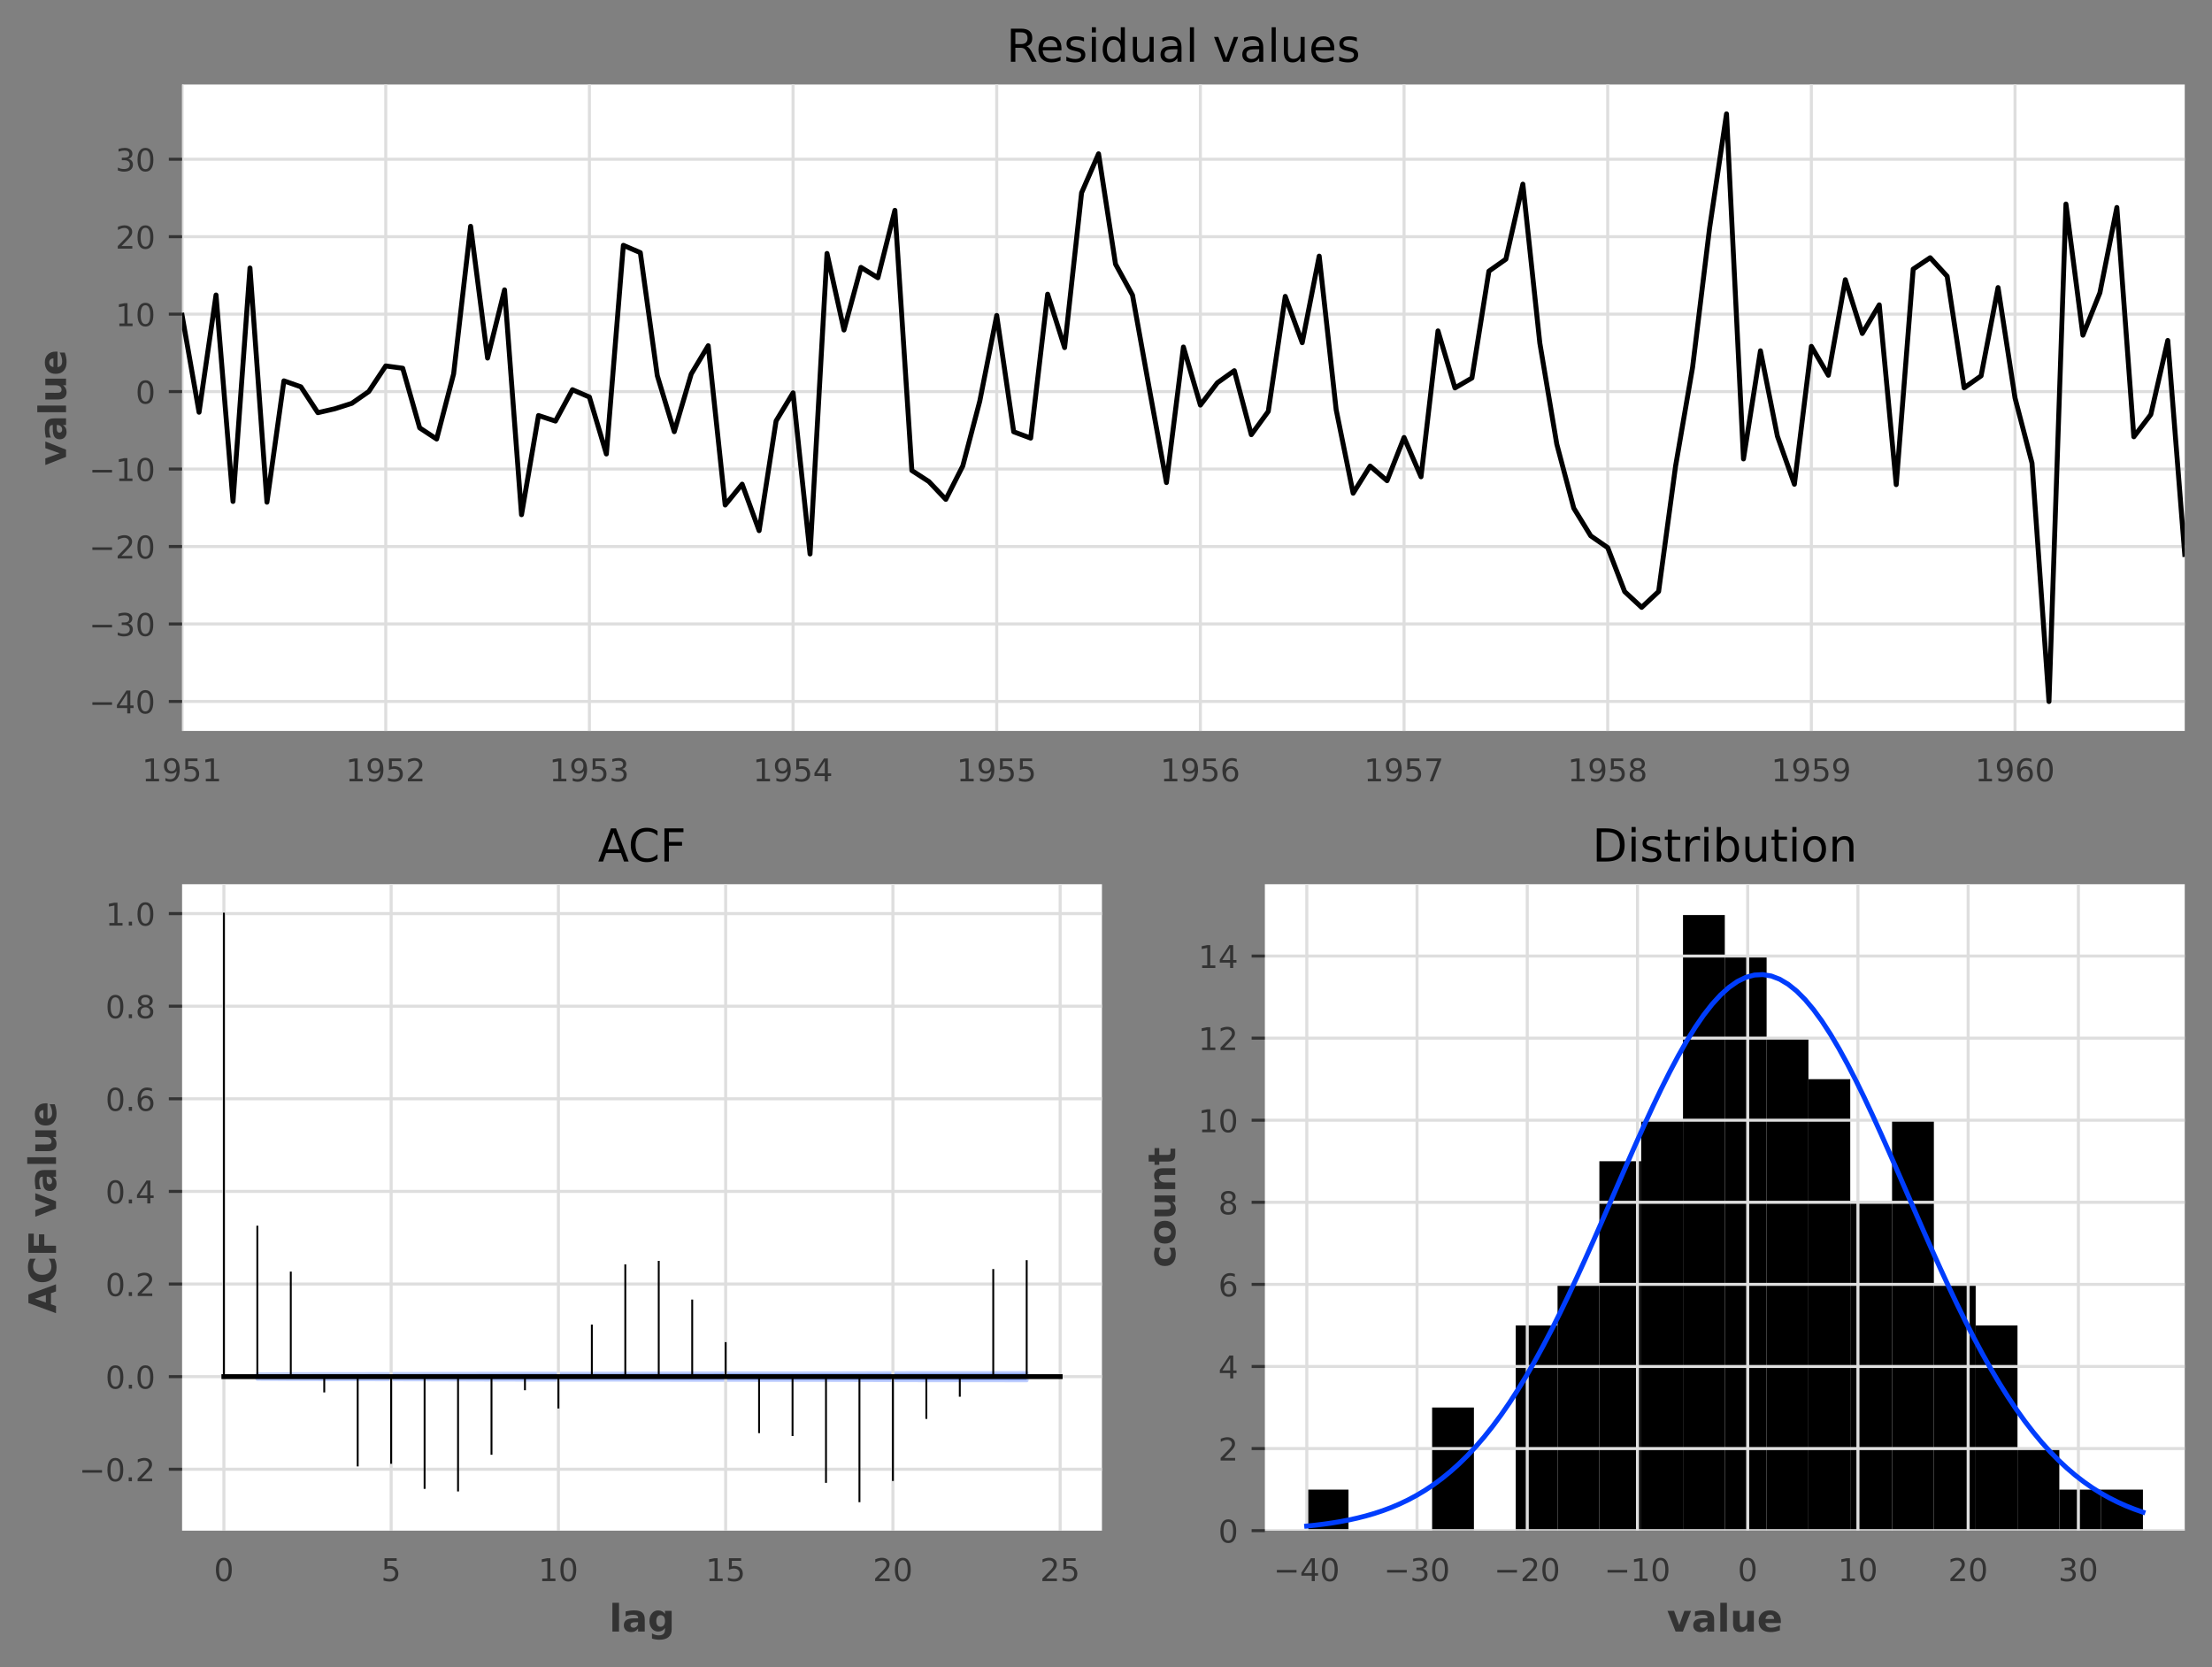 <?xml version="1.0" encoding="utf-8" standalone="no"?>
<!DOCTYPE svg PUBLIC "-//W3C//DTD SVG 1.1//EN"
  "http://www.w3.org/Graphics/SVG/1.1/DTD/svg11.dtd">
<!-- Created with matplotlib (https://matplotlib.org/) -->
<svg height="440.4pt" version="1.1" viewBox="0 0 584.4 440.4" width="584.4pt" xmlns="http://www.w3.org/2000/svg" xmlns:xlink="http://www.w3.org/1999/xlink">
 <rect x="0" y="0" width="584.4" height="440.4" fill="#808080" stroke="none"/>
 <defs>
  <style type="text/css">
*{stroke-linecap:butt;stroke-linejoin:round;}
  </style>
 </defs>
 <g id="figure_1">
  <g id="patch_1">
   <path d="M 0 440.4 
L 584.4 440.4 
L 584.4 0 
L 0 0 
z
" style="fill:none;"/>
  </g>
  <g id="axes_1">
   <g id="patch_2">
    <path d="M 48.106 193.1 
L 577.2 193.1 
L 577.2 22.318 
L 48.106 22.318 
z
" style="fill:#ffffff;"/>
   </g>
   <g id="matplotlib.axis_1">
    <g id="xtick_1">
     <g id="line2d_1">
      <path clip-path="url(#p6bfc0656ea)" d="M 48.106 193.1 
L 48.106 22.318 
" style="fill:none;stroke:#dedede;stroke-linecap:square;stroke-width:0.8;"/>
     </g>
     <g id="text_1">
      <!-- 1951 -->
      <defs>
       <path d="M 12.406 8.297 
L 28.516 8.297 
L 28.516 63.922 
L 10.984 60.406 
L 10.984 69.391 
L 28.422 72.906 
L 38.281 72.906 
L 38.281 8.297 
L 54.391 8.297 
L 54.391 0 
L 12.406 0 
z
" id="DejaVuSans-49"/>
       <path d="M 10.984 1.516 
L 10.984 10.5 
Q 14.703 8.734 18.5 7.812 
Q 22.312 6.891 25.984 6.891 
Q 35.75 6.891 40.891 13.453 
Q 46.047 20.016 46.781 33.406 
Q 43.953 29.203 39.594 26.953 
Q 35.25 24.703 29.984 24.703 
Q 19.047 24.703 12.672 31.312 
Q 6.297 37.938 6.297 49.422 
Q 6.297 60.641 12.938 67.422 
Q 19.578 74.219 30.609 74.219 
Q 43.266 74.219 49.922 64.516 
Q 56.594 54.828 56.594 36.375 
Q 56.594 19.141 48.406 8.859 
Q 40.234 -1.422 26.422 -1.422 
Q 22.703 -1.422 18.891 -0.688 
Q 15.094 0.047 10.984 1.516 
z
M 30.609 32.422 
Q 37.25 32.422 41.125 36.953 
Q 45.016 41.5 45.016 49.422 
Q 45.016 57.281 41.125 61.844 
Q 37.25 66.406 30.609 66.406 
Q 23.969 66.406 20.094 61.844 
Q 16.219 57.281 16.219 49.422 
Q 16.219 41.5 20.094 36.953 
Q 23.969 32.422 30.609 32.422 
z
" id="DejaVuSans-57"/>
       <path d="M 10.797 72.906 
L 49.516 72.906 
L 49.516 64.594 
L 19.828 64.594 
L 19.828 46.734 
Q 21.969 47.469 24.109 47.828 
Q 26.266 48.188 28.422 48.188 
Q 40.625 48.188 47.75 41.5 
Q 54.891 34.812 54.891 23.391 
Q 54.891 11.625 47.562 5.094 
Q 40.234 -1.422 26.906 -1.422 
Q 22.312 -1.422 17.547 -0.641 
Q 12.797 0.141 7.719 1.703 
L 7.719 11.625 
Q 12.109 9.234 16.797 8.062 
Q 21.484 6.891 26.703 6.891 
Q 35.156 6.891 40.078 11.328 
Q 45.016 15.766 45.016 23.391 
Q 45.016 31 40.078 35.438 
Q 35.156 39.891 26.703 39.891 
Q 22.75 39.891 18.812 39.016 
Q 14.891 38.141 10.797 36.281 
z
" id="DejaVuSans-53"/>
      </defs>
      <g style="fill:#333333;" transform="translate(37.506 206.429)scale(0.083 -0.083)">
       <use xlink:href="#DejaVuSans-49"/>
       <use x="63.623" xlink:href="#DejaVuSans-57"/>
       <use x="127.246" xlink:href="#DejaVuSans-53"/>
       <use x="190.869" xlink:href="#DejaVuSans-49"/>
      </g>
     </g>
    </g>
    <g id="xtick_2">
     <g id="line2d_2">
      <path clip-path="url(#p6bfc0656ea)" d="M 101.912 193.1 
L 101.912 22.318 
" style="fill:none;stroke:#dedede;stroke-linecap:square;stroke-width:0.8;"/>
     </g>
     <g id="text_2">
      <!-- 1952 -->
      <defs>
       <path d="M 19.188 8.297 
L 53.609 8.297 
L 53.609 0 
L 7.328 0 
L 7.328 8.297 
Q 12.938 14.109 22.625 23.891 
Q 32.328 33.688 34.812 36.531 
Q 39.547 41.844 41.422 45.531 
Q 43.312 49.219 43.312 52.781 
Q 43.312 58.594 39.234 62.25 
Q 35.156 65.922 28.609 65.922 
Q 23.969 65.922 18.812 64.312 
Q 13.672 62.703 7.812 59.422 
L 7.812 69.391 
Q 13.766 71.781 18.938 73 
Q 24.125 74.219 28.422 74.219 
Q 39.75 74.219 46.484 68.547 
Q 53.219 62.891 53.219 53.422 
Q 53.219 48.922 51.531 44.891 
Q 49.859 40.875 45.406 35.406 
Q 44.188 33.984 37.641 27.219 
Q 31.109 20.453 19.188 8.297 
z
" id="DejaVuSans-50"/>
      </defs>
      <g style="fill:#333333;" transform="translate(91.312 206.429)scale(0.083 -0.083)">
       <use xlink:href="#DejaVuSans-49"/>
       <use x="63.623" xlink:href="#DejaVuSans-57"/>
       <use x="127.246" xlink:href="#DejaVuSans-53"/>
       <use x="190.869" xlink:href="#DejaVuSans-50"/>
      </g>
     </g>
    </g>
    <g id="xtick_3">
     <g id="line2d_3">
      <path clip-path="url(#p6bfc0656ea)" d="M 155.718 193.1 
L 155.718 22.318 
" style="fill:none;stroke:#dedede;stroke-linecap:square;stroke-width:0.8;"/>
     </g>
     <g id="text_3">
      <!-- 1953 -->
      <defs>
       <path d="M 40.578 39.312 
Q 47.656 37.797 51.625 33 
Q 55.609 28.219 55.609 21.188 
Q 55.609 10.406 48.188 4.484 
Q 40.766 -1.422 27.094 -1.422 
Q 22.516 -1.422 17.656 -0.516 
Q 12.797 0.391 7.625 2.203 
L 7.625 11.719 
Q 11.719 9.328 16.594 8.109 
Q 21.484 6.891 26.812 6.891 
Q 36.078 6.891 40.938 10.547 
Q 45.797 14.203 45.797 21.188 
Q 45.797 27.641 41.281 31.266 
Q 36.766 34.906 28.719 34.906 
L 20.219 34.906 
L 20.219 43.016 
L 29.109 43.016 
Q 36.375 43.016 40.234 45.922 
Q 44.094 48.828 44.094 54.297 
Q 44.094 59.906 40.109 62.906 
Q 36.141 65.922 28.719 65.922 
Q 24.656 65.922 20.016 65.031 
Q 15.375 64.156 9.812 62.312 
L 9.812 71.094 
Q 15.438 72.656 20.344 73.438 
Q 25.25 74.219 29.594 74.219 
Q 40.828 74.219 47.359 69.109 
Q 53.906 64.016 53.906 55.328 
Q 53.906 49.266 50.438 45.094 
Q 46.969 40.922 40.578 39.312 
z
" id="DejaVuSans-51"/>
      </defs>
      <g style="fill:#333333;" transform="translate(145.118 206.429)scale(0.083 -0.083)">
       <use xlink:href="#DejaVuSans-49"/>
       <use x="63.623" xlink:href="#DejaVuSans-57"/>
       <use x="127.246" xlink:href="#DejaVuSans-53"/>
       <use x="190.869" xlink:href="#DejaVuSans-51"/>
      </g>
     </g>
    </g>
    <g id="xtick_4">
     <g id="line2d_4">
      <path clip-path="url(#p6bfc0656ea)" d="M 209.524 193.1 
L 209.524 22.318 
" style="fill:none;stroke:#dedede;stroke-linecap:square;stroke-width:0.8;"/>
     </g>
     <g id="text_4">
      <!-- 1954 -->
      <defs>
       <path d="M 37.797 64.312 
L 12.891 25.391 
L 37.797 25.391 
z
M 35.203 72.906 
L 47.609 72.906 
L 47.609 25.391 
L 58.016 25.391 
L 58.016 17.188 
L 47.609 17.188 
L 47.609 0 
L 37.797 0 
L 37.797 17.188 
L 4.891 17.188 
L 4.891 26.703 
z
" id="DejaVuSans-52"/>
      </defs>
      <g style="fill:#333333;" transform="translate(198.924 206.429)scale(0.083 -0.083)">
       <use xlink:href="#DejaVuSans-49"/>
       <use x="63.623" xlink:href="#DejaVuSans-57"/>
       <use x="127.246" xlink:href="#DejaVuSans-53"/>
       <use x="190.869" xlink:href="#DejaVuSans-52"/>
      </g>
     </g>
    </g>
    <g id="xtick_5">
     <g id="line2d_5">
      <path clip-path="url(#p6bfc0656ea)" d="M 263.33 193.1 
L 263.33 22.318 
" style="fill:none;stroke:#dedede;stroke-linecap:square;stroke-width:0.8;"/>
     </g>
     <g id="text_5">
      <!-- 1955 -->
      <g style="fill:#333333;" transform="translate(252.73 206.429)scale(0.083 -0.083)">
       <use xlink:href="#DejaVuSans-49"/>
       <use x="63.623" xlink:href="#DejaVuSans-57"/>
       <use x="127.246" xlink:href="#DejaVuSans-53"/>
       <use x="190.869" xlink:href="#DejaVuSans-53"/>
      </g>
     </g>
    </g>
    <g id="xtick_6">
     <g id="line2d_6">
      <path clip-path="url(#p6bfc0656ea)" d="M 317.136 193.1 
L 317.136 22.318 
" style="fill:none;stroke:#dedede;stroke-linecap:square;stroke-width:0.8;"/>
     </g>
     <g id="text_6">
      <!-- 1956 -->
      <defs>
       <path d="M 33.016 40.375 
Q 26.375 40.375 22.484 35.828 
Q 18.609 31.297 18.609 23.391 
Q 18.609 15.531 22.484 10.953 
Q 26.375 6.391 33.016 6.391 
Q 39.656 6.391 43.531 10.953 
Q 47.406 15.531 47.406 23.391 
Q 47.406 31.297 43.531 35.828 
Q 39.656 40.375 33.016 40.375 
z
M 52.594 71.297 
L 52.594 62.312 
Q 48.875 64.062 45.094 64.984 
Q 41.312 65.922 37.594 65.922 
Q 27.828 65.922 22.672 59.328 
Q 17.531 52.734 16.797 39.406 
Q 19.672 43.656 24.016 45.922 
Q 28.375 48.188 33.594 48.188 
Q 44.578 48.188 50.953 41.516 
Q 57.328 34.859 57.328 23.391 
Q 57.328 12.156 50.688 5.359 
Q 44.047 -1.422 33.016 -1.422 
Q 20.359 -1.422 13.672 8.266 
Q 6.984 17.969 6.984 36.375 
Q 6.984 53.656 15.188 63.938 
Q 23.391 74.219 37.203 74.219 
Q 40.922 74.219 44.703 73.484 
Q 48.484 72.75 52.594 71.297 
z
" id="DejaVuSans-54"/>
      </defs>
      <g style="fill:#333333;" transform="translate(306.537 206.429)scale(0.083 -0.083)">
       <use xlink:href="#DejaVuSans-49"/>
       <use x="63.623" xlink:href="#DejaVuSans-57"/>
       <use x="127.246" xlink:href="#DejaVuSans-53"/>
       <use x="190.869" xlink:href="#DejaVuSans-54"/>
      </g>
     </g>
    </g>
    <g id="xtick_7">
     <g id="line2d_7">
      <path clip-path="url(#p6bfc0656ea)" d="M 370.943 193.1 
L 370.943 22.318 
" style="fill:none;stroke:#dedede;stroke-linecap:square;stroke-width:0.8;"/>
     </g>
     <g id="text_7">
      <!-- 1957 -->
      <defs>
       <path d="M 8.203 72.906 
L 55.078 72.906 
L 55.078 68.703 
L 28.609 0 
L 18.312 0 
L 43.219 64.594 
L 8.203 64.594 
z
" id="DejaVuSans-55"/>
      </defs>
      <g style="fill:#333333;" transform="translate(360.343 206.429)scale(0.083 -0.083)">
       <use xlink:href="#DejaVuSans-49"/>
       <use x="63.623" xlink:href="#DejaVuSans-57"/>
       <use x="127.246" xlink:href="#DejaVuSans-53"/>
       <use x="190.869" xlink:href="#DejaVuSans-55"/>
      </g>
     </g>
    </g>
    <g id="xtick_8">
     <g id="line2d_8">
      <path clip-path="url(#p6bfc0656ea)" d="M 424.749 193.1 
L 424.749 22.318 
" style="fill:none;stroke:#dedede;stroke-linecap:square;stroke-width:0.8;"/>
     </g>
     <g id="text_8">
      <!-- 1958 -->
      <defs>
       <path d="M 31.781 34.625 
Q 24.75 34.625 20.719 30.859 
Q 16.703 27.094 16.703 20.516 
Q 16.703 13.922 20.719 10.156 
Q 24.75 6.391 31.781 6.391 
Q 38.812 6.391 42.859 10.172 
Q 46.922 13.969 46.922 20.516 
Q 46.922 27.094 42.891 30.859 
Q 38.875 34.625 31.781 34.625 
z
M 21.922 38.812 
Q 15.578 40.375 12.031 44.719 
Q 8.5 49.078 8.5 55.328 
Q 8.5 64.062 14.719 69.141 
Q 20.953 74.219 31.781 74.219 
Q 42.672 74.219 48.875 69.141 
Q 55.078 64.062 55.078 55.328 
Q 55.078 49.078 51.531 44.719 
Q 48 40.375 41.703 38.812 
Q 48.828 37.156 52.797 32.312 
Q 56.781 27.484 56.781 20.516 
Q 56.781 9.906 50.312 4.234 
Q 43.844 -1.422 31.781 -1.422 
Q 19.734 -1.422 13.25 4.234 
Q 6.781 9.906 6.781 20.516 
Q 6.781 27.484 10.781 32.312 
Q 14.797 37.156 21.922 38.812 
z
M 18.312 54.391 
Q 18.312 48.734 21.844 45.562 
Q 25.391 42.391 31.781 42.391 
Q 38.141 42.391 41.719 45.562 
Q 45.312 48.734 45.312 54.391 
Q 45.312 60.062 41.719 63.234 
Q 38.141 66.406 31.781 66.406 
Q 25.391 66.406 21.844 63.234 
Q 18.312 60.062 18.312 54.391 
z
" id="DejaVuSans-56"/>
      </defs>
      <g style="fill:#333333;" transform="translate(414.149 206.429)scale(0.083 -0.083)">
       <use xlink:href="#DejaVuSans-49"/>
       <use x="63.623" xlink:href="#DejaVuSans-57"/>
       <use x="127.246" xlink:href="#DejaVuSans-53"/>
       <use x="190.869" xlink:href="#DejaVuSans-56"/>
      </g>
     </g>
    </g>
    <g id="xtick_9">
     <g id="line2d_9">
      <path clip-path="url(#p6bfc0656ea)" d="M 478.555 193.1 
L 478.555 22.318 
" style="fill:none;stroke:#dedede;stroke-linecap:square;stroke-width:0.8;"/>
     </g>
     <g id="text_9">
      <!-- 1959 -->
      <g style="fill:#333333;" transform="translate(467.955 206.429)scale(0.083 -0.083)">
       <use xlink:href="#DejaVuSans-49"/>
       <use x="63.623" xlink:href="#DejaVuSans-57"/>
       <use x="127.246" xlink:href="#DejaVuSans-53"/>
       <use x="190.869" xlink:href="#DejaVuSans-57"/>
      </g>
     </g>
    </g>
    <g id="xtick_10">
     <g id="line2d_10">
      <path clip-path="url(#p6bfc0656ea)" d="M 532.361 193.1 
L 532.361 22.318 
" style="fill:none;stroke:#dedede;stroke-linecap:square;stroke-width:0.8;"/>
     </g>
     <g id="text_10">
      <!-- 1960 -->
      <defs>
       <path d="M 31.781 66.406 
Q 24.172 66.406 20.328 58.906 
Q 16.5 51.422 16.5 36.375 
Q 16.5 21.391 20.328 13.891 
Q 24.172 6.391 31.781 6.391 
Q 39.453 6.391 43.281 13.891 
Q 47.125 21.391 47.125 36.375 
Q 47.125 51.422 43.281 58.906 
Q 39.453 66.406 31.781 66.406 
z
M 31.781 74.219 
Q 44.047 74.219 50.516 64.516 
Q 56.984 54.828 56.984 36.375 
Q 56.984 17.969 50.516 8.266 
Q 44.047 -1.422 31.781 -1.422 
Q 19.531 -1.422 13.062 8.266 
Q 6.594 17.969 6.594 36.375 
Q 6.594 54.828 13.062 64.516 
Q 19.531 74.219 31.781 74.219 
z
" id="DejaVuSans-48"/>
      </defs>
      <g style="fill:#333333;" transform="translate(521.761 206.429)scale(0.083 -0.083)">
       <use xlink:href="#DejaVuSans-49"/>
       <use x="63.623" xlink:href="#DejaVuSans-57"/>
       <use x="127.246" xlink:href="#DejaVuSans-54"/>
       <use x="190.869" xlink:href="#DejaVuSans-48"/>
      </g>
     </g>
    </g>
    <g id="xtick_11"/>
    <g id="xtick_12"/>
    <g id="xtick_13"/>
    <g id="xtick_14"/>
    <g id="xtick_15"/>
    <g id="xtick_16"/>
    <g id="xtick_17"/>
    <g id="xtick_18"/>
    <g id="xtick_19"/>
    <g id="xtick_20"/>
    <g id="xtick_21"/>
    <g id="xtick_22"/>
    <g id="xtick_23"/>
    <g id="xtick_24"/>
    <g id="xtick_25"/>
    <g id="xtick_26"/>
    <g id="xtick_27"/>
    <g id="xtick_28"/>
    <g id="xtick_29"/>
    <g id="xtick_30"/>
    <g id="xtick_31"/>
    <g id="xtick_32"/>
    <g id="xtick_33"/>
    <g id="xtick_34"/>
    <g id="xtick_35"/>
    <g id="xtick_36"/>
    <g id="xtick_37"/>
    <g id="xtick_38"/>
    <g id="xtick_39"/>
    <g id="xtick_40"/>
   </g>
   <g id="matplotlib.axis_2">
    <g id="ytick_1">
     <g id="line2d_11">
      <path clip-path="url(#p6bfc0656ea)" d="M 48.106 185.314 
L 577.2 185.314 
" style="fill:none;stroke:#dedede;stroke-linecap:square;stroke-width:0.8;"/>
     </g>
     <g id="line2d_12">
      <defs>
       <path d="M 0 0 
L -3.5 0 
" id="m1f544129e4" style="stroke:#333333;stroke-width:0.8;"/>
      </defs>
      <g>
       <use style="fill:#333333;stroke:#333333;stroke-width:0.8;" x="48.106" xlink:href="#m1f544129e4" y="185.314"/>
      </g>
     </g>
     <g id="text_11">
      <!-- −40 -->
      <defs>
       <path d="M 10.594 35.5 
L 73.188 35.5 
L 73.188 27.203 
L 10.594 27.203 
z
" id="DejaVuSans-8722"/>
      </defs>
      <g style="fill:#333333;" transform="translate(23.526 188.478)scale(0.083 -0.083)">
       <use xlink:href="#DejaVuSans-8722"/>
       <use x="83.789" xlink:href="#DejaVuSans-52"/>
       <use x="147.412" xlink:href="#DejaVuSans-48"/>
      </g>
     </g>
    </g>
    <g id="ytick_2">
     <g id="line2d_13">
      <path clip-path="url(#p6bfc0656ea)" d="M 48.106 164.849 
L 577.2 164.849 
" style="fill:none;stroke:#dedede;stroke-linecap:square;stroke-width:0.8;"/>
     </g>
     <g id="line2d_14">
      <g>
       <use style="fill:#333333;stroke:#333333;stroke-width:0.8;" x="48.106" xlink:href="#m1f544129e4" y="164.849"/>
      </g>
     </g>
     <g id="text_12">
      <!-- −30 -->
      <g style="fill:#333333;" transform="translate(23.526 168.014)scale(0.083 -0.083)">
       <use xlink:href="#DejaVuSans-8722"/>
       <use x="83.789" xlink:href="#DejaVuSans-51"/>
       <use x="147.412" xlink:href="#DejaVuSans-48"/>
      </g>
     </g>
    </g>
    <g id="ytick_3">
     <g id="line2d_15">
      <path clip-path="url(#p6bfc0656ea)" d="M 48.106 144.385 
L 577.2 144.385 
" style="fill:none;stroke:#dedede;stroke-linecap:square;stroke-width:0.8;"/>
     </g>
     <g id="line2d_16">
      <g>
       <use style="fill:#333333;stroke:#333333;stroke-width:0.8;" x="48.106" xlink:href="#m1f544129e4" y="144.385"/>
      </g>
     </g>
     <g id="text_13">
      <!-- −20 -->
      <g style="fill:#333333;" transform="translate(23.526 147.55)scale(0.083 -0.083)">
       <use xlink:href="#DejaVuSans-8722"/>
       <use x="83.789" xlink:href="#DejaVuSans-50"/>
       <use x="147.412" xlink:href="#DejaVuSans-48"/>
      </g>
     </g>
    </g>
    <g id="ytick_4">
     <g id="line2d_17">
      <path clip-path="url(#p6bfc0656ea)" d="M 48.106 123.921 
L 577.2 123.921 
" style="fill:none;stroke:#dedede;stroke-linecap:square;stroke-width:0.8;"/>
     </g>
     <g id="line2d_18">
      <g>
       <use style="fill:#333333;stroke:#333333;stroke-width:0.8;" x="48.106" xlink:href="#m1f544129e4" y="123.921"/>
      </g>
     </g>
     <g id="text_14">
      <!-- −10 -->
      <g style="fill:#333333;" transform="translate(23.526 127.086)scale(0.083 -0.083)">
       <use xlink:href="#DejaVuSans-8722"/>
       <use x="83.789" xlink:href="#DejaVuSans-49"/>
       <use x="147.412" xlink:href="#DejaVuSans-48"/>
      </g>
     </g>
    </g>
    <g id="ytick_5">
     <g id="line2d_19">
      <path clip-path="url(#p6bfc0656ea)" d="M 48.106 103.457 
L 577.2 103.457 
" style="fill:none;stroke:#dedede;stroke-linecap:square;stroke-width:0.8;"/>
     </g>
     <g id="line2d_20">
      <g>
       <use style="fill:#333333;stroke:#333333;stroke-width:0.8;" x="48.106" xlink:href="#m1f544129e4" y="103.457"/>
      </g>
     </g>
     <g id="text_15">
      <!-- 0 -->
      <g style="fill:#333333;" transform="translate(35.806 106.622)scale(0.083 -0.083)">
       <use xlink:href="#DejaVuSans-48"/>
      </g>
     </g>
    </g>
    <g id="ytick_6">
     <g id="line2d_21">
      <path clip-path="url(#p6bfc0656ea)" d="M 48.106 82.993 
L 577.2 82.993 
" style="fill:none;stroke:#dedede;stroke-linecap:square;stroke-width:0.8;"/>
     </g>
     <g id="line2d_22">
      <g>
       <use style="fill:#333333;stroke:#333333;stroke-width:0.8;" x="48.106" xlink:href="#m1f544129e4" y="82.993"/>
      </g>
     </g>
     <g id="text_16">
      <!-- 10 -->
      <g style="fill:#333333;" transform="translate(30.506 86.157)scale(0.083 -0.083)">
       <use xlink:href="#DejaVuSans-49"/>
       <use x="63.623" xlink:href="#DejaVuSans-48"/>
      </g>
     </g>
    </g>
    <g id="ytick_7">
     <g id="line2d_23">
      <path clip-path="url(#p6bfc0656ea)" d="M 48.106 62.529 
L 577.2 62.529 
" style="fill:none;stroke:#dedede;stroke-linecap:square;stroke-width:0.8;"/>
     </g>
     <g id="line2d_24">
      <g>
       <use style="fill:#333333;stroke:#333333;stroke-width:0.8;" x="48.106" xlink:href="#m1f544129e4" y="62.529"/>
      </g>
     </g>
     <g id="text_17">
      <!-- 20 -->
      <g style="fill:#333333;" transform="translate(30.506 65.693)scale(0.083 -0.083)">
       <use xlink:href="#DejaVuSans-50"/>
       <use x="63.623" xlink:href="#DejaVuSans-48"/>
      </g>
     </g>
    </g>
    <g id="ytick_8">
     <g id="line2d_25">
      <path clip-path="url(#p6bfc0656ea)" d="M 48.106 42.064 
L 577.2 42.064 
" style="fill:none;stroke:#dedede;stroke-linecap:square;stroke-width:0.8;"/>
     </g>
     <g id="line2d_26">
      <g>
       <use style="fill:#333333;stroke:#333333;stroke-width:0.8;" x="48.106" xlink:href="#m1f544129e4" y="42.064"/>
      </g>
     </g>
     <g id="text_18">
      <!-- 30 -->
      <g style="fill:#333333;" transform="translate(30.506 45.229)scale(0.083 -0.083)">
       <use xlink:href="#DejaVuSans-51"/>
       <use x="63.623" xlink:href="#DejaVuSans-48"/>
      </g>
     </g>
    </g>
    <g id="text_19">
     <!-- value -->
     <defs>
      <path d="M 1.516 54.688 
L 19 54.688 
L 32.625 16.891 
L 46.188 54.688 
L 63.719 54.688 
L 42.188 0 
L 23 0 
z
" id="DejaVuSans-Bold-118"/>
      <path d="M 32.906 24.609 
Q 27.438 24.609 24.672 22.75 
Q 21.922 20.906 21.922 17.281 
Q 21.922 13.969 24.141 12.078 
Q 26.375 10.203 30.328 10.203 
Q 35.25 10.203 38.625 13.734 
Q 42 17.281 42 22.609 
L 42 24.609 
z
M 59.625 31.203 
L 59.625 0 
L 42 0 
L 42 8.109 
Q 38.484 3.125 34.078 0.844 
Q 29.688 -1.422 23.391 -1.422 
Q 14.891 -1.422 9.594 3.531 
Q 4.297 8.5 4.297 16.406 
Q 4.297 26.031 10.906 30.516 
Q 17.531 35.016 31.688 35.016 
L 42 35.016 
L 42 36.375 
Q 42 40.531 38.719 42.453 
Q 35.453 44.391 28.516 44.391 
Q 22.906 44.391 18.062 43.266 
Q 13.234 42.141 9.078 39.891 
L 9.078 53.219 
Q 14.703 54.594 20.359 55.297 
Q 26.031 56 31.688 56 
Q 46.484 56 53.047 50.172 
Q 59.625 44.344 59.625 31.203 
z
" id="DejaVuSans-Bold-97"/>
      <path d="M 8.406 75.984 
L 25.875 75.984 
L 25.875 0 
L 8.406 0 
z
" id="DejaVuSans-Bold-108"/>
      <path d="M 7.812 21.297 
L 7.812 54.688 
L 25.391 54.688 
L 25.391 49.219 
Q 25.391 44.781 25.344 38.062 
Q 25.297 31.344 25.297 29.109 
Q 25.297 22.516 25.641 19.609 
Q 25.984 16.703 26.812 15.375 
Q 27.875 13.672 29.609 12.734 
Q 31.344 11.812 33.594 11.812 
Q 39.062 11.812 42.188 16.016 
Q 45.312 20.219 45.312 27.688 
L 45.312 54.688 
L 62.797 54.688 
L 62.797 0 
L 45.312 0 
L 45.312 7.906 
Q 41.359 3.125 36.938 0.844 
Q 32.516 -1.422 27.203 -1.422 
Q 17.719 -1.422 12.766 4.391 
Q 7.812 10.203 7.812 21.297 
z
" id="DejaVuSans-Bold-117"/>
      <path d="M 62.984 27.484 
L 62.984 22.516 
L 22.125 22.516 
Q 22.75 16.359 26.562 13.281 
Q 30.375 10.203 37.203 10.203 
Q 42.719 10.203 48.5 11.844 
Q 54.297 13.484 60.406 16.797 
L 60.406 3.328 
Q 54.203 0.984 48 -0.219 
Q 41.797 -1.422 35.594 -1.422 
Q 20.75 -1.422 12.516 6.125 
Q 4.297 13.672 4.297 27.297 
Q 4.297 40.672 12.375 48.328 
Q 20.453 56 34.625 56 
Q 47.516 56 55.25 48.234 
Q 62.984 40.484 62.984 27.484 
z
M 45.016 33.297 
Q 45.016 38.281 42.109 41.328 
Q 39.203 44.391 34.516 44.391 
Q 29.438 44.391 26.266 41.531 
Q 23.094 38.672 22.312 33.297 
z
" id="DejaVuSans-Bold-101"/>
     </defs>
     <g style="fill:#333333;" transform="translate(17.446 123.007)rotate(-90)scale(0.1 -0.1)">
      <use xlink:href="#DejaVuSans-Bold-118"/>
      <use x="65.186" xlink:href="#DejaVuSans-Bold-97"/>
      <use x="132.666" xlink:href="#DejaVuSans-Bold-108"/>
      <use x="166.943" xlink:href="#DejaVuSans-Bold-117"/>
      <use x="238.135" xlink:href="#DejaVuSans-Bold-101"/>
     </g>
    </g>
   </g>
   <g id="line2d_27">
    <path clip-path="url(#p6bfc0656ea)" d="M 48.106 83.298 
L 52.59 108.916 
L 57.073 77.934 
L 61.557 132.481 
L 66.041 70.804 
L 70.525 132.679 
L 75.009 100.615 
L 79.493 102.193 
L 83.976 109.029 
L 88.46 107.992 
L 92.944 106.562 
L 97.428 103.435 
L 101.912 96.678 
L 106.396 97.286 
L 110.88 113.039 
L 115.363 115.989 
L 119.847 98.764 
L 124.331 59.783 
L 128.815 94.598 
L 133.299 76.58 
L 137.783 135.978 
L 142.266 109.775 
L 146.75 111.245 
L 151.234 102.955 
L 155.718 104.896 
L 160.202 119.941 
L 164.686 64.812 
L 169.17 66.741 
L 173.653 99.237 
L 178.137 114.049 
L 182.621 98.801 
L 187.105 91.332 
L 191.589 133.417 
L 196.073 127.911 
L 200.556 140.196 
L 205.04 111.206 
L 209.524 103.779 
L 214.008 146.363 
L 218.492 66.956 
L 222.976 87.188 
L 227.46 70.634 
L 231.943 73.381 
L 236.427 55.564 
L 240.911 124.307 
L 245.395 127.214 
L 249.879 131.932 
L 254.363 123.099 
L 258.846 105.998 
L 263.33 83.339 
L 267.814 114.074 
L 272.298 115.745 
L 276.782 77.718 
L 281.266 91.834 
L 285.75 50.935 
L 290.233 40.629 
L 294.717 69.783 
L 299.201 77.969 
L 303.685 102.928 
L 308.169 127.489 
L 312.653 91.679 
L 317.136 107.02 
L 321.62 101.131 
L 326.104 97.928 
L 330.588 114.841 
L 335.072 108.685 
L 339.556 78.299 
L 344.04 90.544 
L 348.523 67.664 
L 353.007 108.232 
L 357.491 130.309 
L 361.975 123.131 
L 366.459 126.998 
L 370.943 115.58 
L 375.426 125.964 
L 379.91 87.415 
L 384.394 102.486 
L 388.878 99.862 
L 393.362 71.635 
L 397.846 68.475 
L 402.33 48.65 
L 406.813 90.635 
L 411.297 117.349 
L 415.781 134.25 
L 420.265 141.565 
L 424.749 144.678 
L 429.233 156.307 
L 433.716 160.461 
L 438.2 156.268 
L 442.684 123.112 
L 447.168 97.077 
L 451.652 60.343 
L 456.136 30.081 
L 460.62 121.245 
L 465.103 92.673 
L 469.587 115.255 
L 474.071 127.934 
L 478.555 91.507 
L 483.039 99.143 
L 487.523 73.895 
L 492.006 88.104 
L 496.49 80.539 
L 500.974 128.037 
L 505.458 71.091 
L 509.942 68.09 
L 514.426 72.984 
L 518.91 102.467 
L 523.393 99.304 
L 527.877 75.97 
L 532.361 105.148 
L 536.845 122.333 
L 541.329 185.337 
L 545.813 53.902 
L 550.296 88.55 
L 554.78 77.356 
L 559.264 54.81 
L 563.748 115.394 
L 568.232 109.518 
L 572.716 89.941 
L 577.2 146.479 
" style="fill:none;stroke:#000000;stroke-linecap:square;stroke-width:1.3;"/>
   </g>
   <g id="text_20">
    <!-- Residual values -->
    <defs>
     <path d="M 44.391 34.188 
Q 47.562 33.109 50.562 29.594 
Q 53.562 26.078 56.594 19.922 
L 66.609 0 
L 56 0 
L 46.688 18.703 
Q 43.062 26.031 39.672 28.422 
Q 36.281 30.812 30.422 30.812 
L 19.672 30.812 
L 19.672 0 
L 9.812 0 
L 9.812 72.906 
L 32.078 72.906 
Q 44.578 72.906 50.734 67.672 
Q 56.891 62.453 56.891 51.906 
Q 56.891 45.016 53.688 40.469 
Q 50.484 35.938 44.391 34.188 
z
M 19.672 64.797 
L 19.672 38.922 
L 32.078 38.922 
Q 39.203 38.922 42.844 42.219 
Q 46.484 45.516 46.484 51.906 
Q 46.484 58.297 42.844 61.547 
Q 39.203 64.797 32.078 64.797 
z
" id="DejaVuSans-82"/>
     <path d="M 56.203 29.594 
L 56.203 25.203 
L 14.891 25.203 
Q 15.484 15.922 20.484 11.062 
Q 25.484 6.203 34.422 6.203 
Q 39.594 6.203 44.453 7.469 
Q 49.312 8.734 54.109 11.281 
L 54.109 2.781 
Q 49.266 0.734 44.188 -0.344 
Q 39.109 -1.422 33.891 -1.422 
Q 20.797 -1.422 13.156 6.188 
Q 5.516 13.812 5.516 26.812 
Q 5.516 40.234 12.766 48.109 
Q 20.016 56 32.328 56 
Q 43.359 56 49.781 48.891 
Q 56.203 41.797 56.203 29.594 
z
M 47.219 32.234 
Q 47.125 39.594 43.094 43.984 
Q 39.062 48.391 32.422 48.391 
Q 24.906 48.391 20.391 44.141 
Q 15.875 39.891 15.188 32.172 
z
" id="DejaVuSans-101"/>
     <path d="M 44.281 53.078 
L 44.281 44.578 
Q 40.484 46.531 36.375 47.5 
Q 32.281 48.484 27.875 48.484 
Q 21.188 48.484 17.844 46.438 
Q 14.5 44.391 14.5 40.281 
Q 14.5 37.156 16.891 35.375 
Q 19.281 33.594 26.516 31.984 
L 29.594 31.297 
Q 39.156 29.25 43.188 25.516 
Q 47.219 21.781 47.219 15.094 
Q 47.219 7.469 41.188 3.016 
Q 35.156 -1.422 24.609 -1.422 
Q 20.219 -1.422 15.453 -0.562 
Q 10.688 0.297 5.422 2 
L 5.422 11.281 
Q 10.406 8.688 15.234 7.391 
Q 20.062 6.109 24.812 6.109 
Q 31.156 6.109 34.562 8.281 
Q 37.984 10.453 37.984 14.406 
Q 37.984 18.062 35.516 20.016 
Q 33.062 21.969 24.703 23.781 
L 21.578 24.516 
Q 13.234 26.266 9.516 29.906 
Q 5.812 33.547 5.812 39.891 
Q 5.812 47.609 11.281 51.797 
Q 16.75 56 26.812 56 
Q 31.781 56 36.172 55.266 
Q 40.578 54.547 44.281 53.078 
z
" id="DejaVuSans-115"/>
     <path d="M 9.422 54.688 
L 18.406 54.688 
L 18.406 0 
L 9.422 0 
z
M 9.422 75.984 
L 18.406 75.984 
L 18.406 64.594 
L 9.422 64.594 
z
" id="DejaVuSans-105"/>
     <path d="M 45.406 46.391 
L 45.406 75.984 
L 54.391 75.984 
L 54.391 0 
L 45.406 0 
L 45.406 8.203 
Q 42.578 3.328 38.25 0.953 
Q 33.938 -1.422 27.875 -1.422 
Q 17.969 -1.422 11.734 6.484 
Q 5.516 14.406 5.516 27.297 
Q 5.516 40.188 11.734 48.094 
Q 17.969 56 27.875 56 
Q 33.938 56 38.25 53.625 
Q 42.578 51.266 45.406 46.391 
z
M 14.797 27.297 
Q 14.797 17.391 18.875 11.75 
Q 22.953 6.109 30.078 6.109 
Q 37.203 6.109 41.297 11.75 
Q 45.406 17.391 45.406 27.297 
Q 45.406 37.203 41.297 42.844 
Q 37.203 48.484 30.078 48.484 
Q 22.953 48.484 18.875 42.844 
Q 14.797 37.203 14.797 27.297 
z
" id="DejaVuSans-100"/>
     <path d="M 8.5 21.578 
L 8.5 54.688 
L 17.484 54.688 
L 17.484 21.922 
Q 17.484 14.156 20.5 10.266 
Q 23.531 6.391 29.594 6.391 
Q 36.859 6.391 41.078 11.031 
Q 45.312 15.672 45.312 23.688 
L 45.312 54.688 
L 54.297 54.688 
L 54.297 0 
L 45.312 0 
L 45.312 8.406 
Q 42.047 3.422 37.719 1 
Q 33.406 -1.422 27.688 -1.422 
Q 18.266 -1.422 13.375 4.438 
Q 8.5 10.297 8.5 21.578 
z
M 31.109 56 
z
" id="DejaVuSans-117"/>
     <path d="M 34.281 27.484 
Q 23.391 27.484 19.188 25 
Q 14.984 22.516 14.984 16.5 
Q 14.984 11.719 18.141 8.906 
Q 21.297 6.109 26.703 6.109 
Q 34.188 6.109 38.703 11.406 
Q 43.219 16.703 43.219 25.484 
L 43.219 27.484 
z
M 52.203 31.203 
L 52.203 0 
L 43.219 0 
L 43.219 8.297 
Q 40.141 3.328 35.547 0.953 
Q 30.953 -1.422 24.312 -1.422 
Q 15.922 -1.422 10.953 3.297 
Q 6 8.016 6 15.922 
Q 6 25.141 12.172 29.828 
Q 18.359 34.516 30.609 34.516 
L 43.219 34.516 
L 43.219 35.406 
Q 43.219 41.609 39.141 45 
Q 35.062 48.391 27.688 48.391 
Q 23 48.391 18.547 47.266 
Q 14.109 46.141 10.016 43.891 
L 10.016 52.203 
Q 14.938 54.109 19.578 55.047 
Q 24.219 56 28.609 56 
Q 40.484 56 46.344 49.844 
Q 52.203 43.703 52.203 31.203 
z
" id="DejaVuSans-97"/>
     <path d="M 9.422 75.984 
L 18.406 75.984 
L 18.406 0 
L 9.422 0 
z
" id="DejaVuSans-108"/>
     <path id="DejaVuSans-32"/>
     <path d="M 2.984 54.688 
L 12.5 54.688 
L 29.594 8.797 
L 46.688 54.688 
L 56.203 54.688 
L 35.688 0 
L 23.484 0 
z
" id="DejaVuSans-118"/>
    </defs>
    <g transform="translate(265.892 16.318)scale(0.12 -0.12)">
     <use xlink:href="#DejaVuSans-82"/>
     <use x="64.982" xlink:href="#DejaVuSans-101"/>
     <use x="126.506" xlink:href="#DejaVuSans-115"/>
     <use x="178.605" xlink:href="#DejaVuSans-105"/>
     <use x="206.389" xlink:href="#DejaVuSans-100"/>
     <use x="269.865" xlink:href="#DejaVuSans-117"/>
     <use x="333.244" xlink:href="#DejaVuSans-97"/>
     <use x="394.523" xlink:href="#DejaVuSans-108"/>
     <use x="422.307" xlink:href="#DejaVuSans-32"/>
     <use x="454.094" xlink:href="#DejaVuSans-118"/>
     <use x="513.273" xlink:href="#DejaVuSans-97"/>
     <use x="574.553" xlink:href="#DejaVuSans-108"/>
     <use x="602.336" xlink:href="#DejaVuSans-117"/>
     <use x="665.715" xlink:href="#DejaVuSans-101"/>
     <use x="727.238" xlink:href="#DejaVuSans-115"/>
    </g>
   </g>
  </g>
  <g id="axes_2">
   <g id="patch_3">
    <path d="M 334.172 404.381 
L 577.2 404.381 
L 577.2 233.6 
L 334.172 233.6 
z
" style="fill:#ffffff;"/>
   </g>
   <g id="patch_4">
    <path clip-path="url(#p164b198596)" d="M 345.219 404.381 
L 356.265 404.381 
L 356.265 393.538 
L 345.219 393.538 
z
"/>
   </g>
   <g id="patch_5">
    <path clip-path="url(#p164b198596)" d="M 356.265 404.381 
L 367.312 404.381 
L 367.312 404.381 
L 356.265 404.381 
z
"/>
   </g>
   <g id="patch_6">
    <path clip-path="url(#p164b198596)" d="M 367.312 404.381 
L 378.359 404.381 
L 378.359 404.381 
L 367.312 404.381 
z
"/>
   </g>
   <g id="patch_7">
    <path clip-path="url(#p164b198596)" d="M 378.359 404.381 
L 389.405 404.381 
L 389.405 371.852 
L 378.359 371.852 
z
"/>
   </g>
   <g id="patch_8">
    <path clip-path="url(#p164b198596)" d="M 389.405 404.381 
L 400.452 404.381 
L 400.452 404.381 
L 389.405 404.381 
z
"/>
   </g>
   <g id="patch_9">
    <path clip-path="url(#p164b198596)" d="M 400.452 404.381 
L 411.499 404.381 
L 411.499 350.165 
L 400.452 350.165 
z
"/>
   </g>
   <g id="patch_10">
    <path clip-path="url(#p164b198596)" d="M 411.499 404.381 
L 422.546 404.381 
L 422.546 339.322 
L 411.499 339.322 
z
"/>
   </g>
   <g id="patch_11">
    <path clip-path="url(#p164b198596)" d="M 422.546 404.381 
L 433.592 404.381 
L 433.592 306.792 
L 422.546 306.792 
z
"/>
   </g>
   <g id="patch_12">
    <path clip-path="url(#p164b198596)" d="M 433.592 404.381 
L 444.639 404.381 
L 444.639 295.949 
L 433.592 295.949 
z
"/>
   </g>
   <g id="patch_13">
    <path clip-path="url(#p164b198596)" d="M 444.639 404.381 
L 455.686 404.381 
L 455.686 241.732 
L 444.639 241.732 
z
"/>
   </g>
   <g id="patch_14">
    <path clip-path="url(#p164b198596)" d="M 455.686 404.381 
L 466.732 404.381 
L 466.732 252.576 
L 455.686 252.576 
z
"/>
   </g>
   <g id="patch_15">
    <path clip-path="url(#p164b198596)" d="M 466.732 404.381 
L 477.779 404.381 
L 477.779 274.262 
L 466.732 274.262 
z
"/>
   </g>
   <g id="patch_16">
    <path clip-path="url(#p164b198596)" d="M 477.779 404.381 
L 488.826 404.381 
L 488.826 285.105 
L 477.779 285.105 
z
"/>
   </g>
   <g id="patch_17">
    <path clip-path="url(#p164b198596)" d="M 488.826 404.381 
L 499.873 404.381 
L 499.873 317.635 
L 488.826 317.635 
z
"/>
   </g>
   <g id="patch_18">
    <path clip-path="url(#p164b198596)" d="M 499.873 404.381 
L 510.919 404.381 
L 510.919 295.949 
L 499.873 295.949 
z
"/>
   </g>
   <g id="patch_19">
    <path clip-path="url(#p164b198596)" d="M 510.919 404.381 
L 521.966 404.381 
L 521.966 339.322 
L 510.919 339.322 
z
"/>
   </g>
   <g id="patch_20">
    <path clip-path="url(#p164b198596)" d="M 521.966 404.381 
L 533.013 404.381 
L 533.013 350.165 
L 521.966 350.165 
z
"/>
   </g>
   <g id="patch_21">
    <path clip-path="url(#p164b198596)" d="M 533.013 404.381 
L 544.059 404.381 
L 544.059 382.695 
L 533.013 382.695 
z
"/>
   </g>
   <g id="patch_22">
    <path clip-path="url(#p164b198596)" d="M 544.059 404.381 
L 555.106 404.381 
L 555.106 393.538 
L 544.059 393.538 
z
"/>
   </g>
   <g id="patch_23">
    <path clip-path="url(#p164b198596)" d="M 555.106 404.381 
L 566.153 404.381 
L 566.153 393.538 
L 555.106 393.538 
z
"/>
   </g>
   <g id="matplotlib.axis_3">
    <g id="xtick_41">
     <g id="line2d_28">
      <path clip-path="url(#p164b198596)" d="M 345.252 404.381 
L 345.252 233.6 
" style="fill:none;stroke:#dedede;stroke-linecap:square;stroke-width:0.8;"/>
     </g>
     <g id="text_21">
      <!-- −40 -->
      <g style="fill:#333333;" transform="translate(336.462 417.711)scale(0.083 -0.083)">
       <use xlink:href="#DejaVuSans-8722"/>
       <use x="83.789" xlink:href="#DejaVuSans-52"/>
       <use x="147.412" xlink:href="#DejaVuSans-48"/>
      </g>
     </g>
    </g>
    <g id="xtick_42">
     <g id="line2d_29">
      <path clip-path="url(#p164b198596)" d="M 374.373 404.381 
L 374.373 233.6 
" style="fill:none;stroke:#dedede;stroke-linecap:square;stroke-width:0.8;"/>
     </g>
     <g id="text_22">
      <!-- −30 -->
      <g style="fill:#333333;" transform="translate(365.583 417.711)scale(0.083 -0.083)">
       <use xlink:href="#DejaVuSans-8722"/>
       <use x="83.789" xlink:href="#DejaVuSans-51"/>
       <use x="147.412" xlink:href="#DejaVuSans-48"/>
      </g>
     </g>
    </g>
    <g id="xtick_43">
     <g id="line2d_30">
      <path clip-path="url(#p164b198596)" d="M 403.494 404.381 
L 403.494 233.6 
" style="fill:none;stroke:#dedede;stroke-linecap:square;stroke-width:0.8;"/>
     </g>
     <g id="text_23">
      <!-- −20 -->
      <g style="fill:#333333;" transform="translate(394.704 417.711)scale(0.083 -0.083)">
       <use xlink:href="#DejaVuSans-8722"/>
       <use x="83.789" xlink:href="#DejaVuSans-50"/>
       <use x="147.412" xlink:href="#DejaVuSans-48"/>
      </g>
     </g>
    </g>
    <g id="xtick_44">
     <g id="line2d_31">
      <path clip-path="url(#p164b198596)" d="M 432.615 404.381 
L 432.615 233.6 
" style="fill:none;stroke:#dedede;stroke-linecap:square;stroke-width:0.8;"/>
     </g>
     <g id="text_24">
      <!-- −10 -->
      <g style="fill:#333333;" transform="translate(423.825 417.711)scale(0.083 -0.083)">
       <use xlink:href="#DejaVuSans-8722"/>
       <use x="83.789" xlink:href="#DejaVuSans-49"/>
       <use x="147.412" xlink:href="#DejaVuSans-48"/>
      </g>
     </g>
    </g>
    <g id="xtick_45">
     <g id="line2d_32">
      <path clip-path="url(#p164b198596)" d="M 461.736 404.381 
L 461.736 233.6 
" style="fill:none;stroke:#dedede;stroke-linecap:square;stroke-width:0.8;"/>
     </g>
     <g id="text_25">
      <!-- 0 -->
      <g style="fill:#333333;" transform="translate(459.086 417.711)scale(0.083 -0.083)">
       <use xlink:href="#DejaVuSans-48"/>
      </g>
     </g>
    </g>
    <g id="xtick_46">
     <g id="line2d_33">
      <path clip-path="url(#p164b198596)" d="M 490.858 404.381 
L 490.858 233.6 
" style="fill:none;stroke:#dedede;stroke-linecap:square;stroke-width:0.8;"/>
     </g>
     <g id="text_26">
      <!-- 10 -->
      <g style="fill:#333333;" transform="translate(485.558 417.711)scale(0.083 -0.083)">
       <use xlink:href="#DejaVuSans-49"/>
       <use x="63.623" xlink:href="#DejaVuSans-48"/>
      </g>
     </g>
    </g>
    <g id="xtick_47">
     <g id="line2d_34">
      <path clip-path="url(#p164b198596)" d="M 519.979 404.381 
L 519.979 233.6 
" style="fill:none;stroke:#dedede;stroke-linecap:square;stroke-width:0.8;"/>
     </g>
     <g id="text_27">
      <!-- 20 -->
      <g style="fill:#333333;" transform="translate(514.679 417.711)scale(0.083 -0.083)">
       <use xlink:href="#DejaVuSans-50"/>
       <use x="63.623" xlink:href="#DejaVuSans-48"/>
      </g>
     </g>
    </g>
    <g id="xtick_48">
     <g id="line2d_35">
      <path clip-path="url(#p164b198596)" d="M 549.1 404.381 
L 549.1 233.6 
" style="fill:none;stroke:#dedede;stroke-linecap:square;stroke-width:0.8;"/>
     </g>
     <g id="text_28">
      <!-- 30 -->
      <g style="fill:#333333;" transform="translate(543.8 417.711)scale(0.083 -0.083)">
       <use xlink:href="#DejaVuSans-51"/>
       <use x="63.623" xlink:href="#DejaVuSans-48"/>
      </g>
     </g>
    </g>
    <g id="text_29">
     <!-- value -->
     <g style="fill:#333333;" transform="translate(440.387 431.042)scale(0.1 -0.1)">
      <use xlink:href="#DejaVuSans-Bold-118"/>
      <use x="65.186" xlink:href="#DejaVuSans-Bold-97"/>
      <use x="132.666" xlink:href="#DejaVuSans-Bold-108"/>
      <use x="166.943" xlink:href="#DejaVuSans-Bold-117"/>
      <use x="238.135" xlink:href="#DejaVuSans-Bold-101"/>
     </g>
    </g>
   </g>
   <g id="matplotlib.axis_4">
    <g id="ytick_9">
     <g id="line2d_36">
      <path clip-path="url(#p164b198596)" d="M 334.172 404.381 
L 577.2 404.381 
" style="fill:none;stroke:#dedede;stroke-linecap:square;stroke-width:0.8;"/>
     </g>
     <g id="line2d_37">
      <g>
       <use style="fill:#333333;stroke:#333333;stroke-width:0.8;" x="334.172" xlink:href="#m1f544129e4" y="404.381"/>
      </g>
     </g>
     <g id="text_30">
      <!-- 0 -->
      <g style="fill:#333333;" transform="translate(321.872 407.546)scale(0.083 -0.083)">
       <use xlink:href="#DejaVuSans-48"/>
      </g>
     </g>
    </g>
    <g id="ytick_10">
     <g id="line2d_38">
      <path clip-path="url(#p164b198596)" d="M 334.172 382.695 
L 577.2 382.695 
" style="fill:none;stroke:#dedede;stroke-linecap:square;stroke-width:0.8;"/>
     </g>
     <g id="line2d_39">
      <g>
       <use style="fill:#333333;stroke:#333333;stroke-width:0.8;" x="334.172" xlink:href="#m1f544129e4" y="382.695"/>
      </g>
     </g>
     <g id="text_31">
      <!-- 2 -->
      <g style="fill:#333333;" transform="translate(321.872 385.86)scale(0.083 -0.083)">
       <use xlink:href="#DejaVuSans-50"/>
      </g>
     </g>
    </g>
    <g id="ytick_11">
     <g id="line2d_40">
      <path clip-path="url(#p164b198596)" d="M 334.172 361.008 
L 577.2 361.008 
" style="fill:none;stroke:#dedede;stroke-linecap:square;stroke-width:0.8;"/>
     </g>
     <g id="line2d_41">
      <g>
       <use style="fill:#333333;stroke:#333333;stroke-width:0.8;" x="334.172" xlink:href="#m1f544129e4" y="361.008"/>
      </g>
     </g>
     <g id="text_32">
      <!-- 4 -->
      <g style="fill:#333333;" transform="translate(321.872 364.173)scale(0.083 -0.083)">
       <use xlink:href="#DejaVuSans-52"/>
      </g>
     </g>
    </g>
    <g id="ytick_12">
     <g id="line2d_42">
      <path clip-path="url(#p164b198596)" d="M 334.172 339.322 
L 577.2 339.322 
" style="fill:none;stroke:#dedede;stroke-linecap:square;stroke-width:0.8;"/>
     </g>
     <g id="line2d_43">
      <g>
       <use style="fill:#333333;stroke:#333333;stroke-width:0.8;" x="334.172" xlink:href="#m1f544129e4" y="339.322"/>
      </g>
     </g>
     <g id="text_33">
      <!-- 6 -->
      <g style="fill:#333333;" transform="translate(321.872 342.487)scale(0.083 -0.083)">
       <use xlink:href="#DejaVuSans-54"/>
      </g>
     </g>
    </g>
    <g id="ytick_13">
     <g id="line2d_44">
      <path clip-path="url(#p164b198596)" d="M 334.172 317.635 
L 577.2 317.635 
" style="fill:none;stroke:#dedede;stroke-linecap:square;stroke-width:0.8;"/>
     </g>
     <g id="line2d_45">
      <g>
       <use style="fill:#333333;stroke:#333333;stroke-width:0.8;" x="334.172" xlink:href="#m1f544129e4" y="317.635"/>
      </g>
     </g>
     <g id="text_34">
      <!-- 8 -->
      <g style="fill:#333333;" transform="translate(321.872 320.8)scale(0.083 -0.083)">
       <use xlink:href="#DejaVuSans-56"/>
      </g>
     </g>
    </g>
    <g id="ytick_14">
     <g id="line2d_46">
      <path clip-path="url(#p164b198596)" d="M 334.172 295.949 
L 577.2 295.949 
" style="fill:none;stroke:#dedede;stroke-linecap:square;stroke-width:0.8;"/>
     </g>
     <g id="line2d_47">
      <g>
       <use style="fill:#333333;stroke:#333333;stroke-width:0.8;" x="334.172" xlink:href="#m1f544129e4" y="295.949"/>
      </g>
     </g>
     <g id="text_35">
      <!-- 10 -->
      <g style="fill:#333333;" transform="translate(316.572 299.114)scale(0.083 -0.083)">
       <use xlink:href="#DejaVuSans-49"/>
       <use x="63.623" xlink:href="#DejaVuSans-48"/>
      </g>
     </g>
    </g>
    <g id="ytick_15">
     <g id="line2d_48">
      <path clip-path="url(#p164b198596)" d="M 334.172 274.262 
L 577.2 274.262 
" style="fill:none;stroke:#dedede;stroke-linecap:square;stroke-width:0.8;"/>
     </g>
     <g id="line2d_49">
      <g>
       <use style="fill:#333333;stroke:#333333;stroke-width:0.8;" x="334.172" xlink:href="#m1f544129e4" y="274.262"/>
      </g>
     </g>
     <g id="text_36">
      <!-- 12 -->
      <g style="fill:#333333;" transform="translate(316.572 277.427)scale(0.083 -0.083)">
       <use xlink:href="#DejaVuSans-49"/>
       <use x="63.623" xlink:href="#DejaVuSans-50"/>
      </g>
     </g>
    </g>
    <g id="ytick_16">
     <g id="line2d_50">
      <path clip-path="url(#p164b198596)" d="M 334.172 252.576 
L 577.2 252.576 
" style="fill:none;stroke:#dedede;stroke-linecap:square;stroke-width:0.8;"/>
     </g>
     <g id="line2d_51">
      <g>
       <use style="fill:#333333;stroke:#333333;stroke-width:0.8;" x="334.172" xlink:href="#m1f544129e4" y="252.576"/>
      </g>
     </g>
     <g id="text_37">
      <!-- 14 -->
      <g style="fill:#333333;" transform="translate(316.572 255.74)scale(0.083 -0.083)">
       <use xlink:href="#DejaVuSans-49"/>
       <use x="63.623" xlink:href="#DejaVuSans-52"/>
      </g>
     </g>
    </g>
    <g id="text_38">
     <!-- count -->
     <defs>
      <path d="M 52.594 52.984 
L 52.594 38.719 
Q 49.031 41.156 45.438 42.328 
Q 41.844 43.5 37.984 43.5 
Q 30.672 43.5 26.594 39.234 
Q 22.516 34.969 22.516 27.297 
Q 22.516 19.625 26.594 15.344 
Q 30.672 11.078 37.984 11.078 
Q 42.094 11.078 45.781 12.297 
Q 49.469 13.531 52.594 15.922 
L 52.594 1.609 
Q 48.484 0.094 44.266 -0.656 
Q 40.047 -1.422 35.797 -1.422 
Q 21 -1.422 12.641 6.172 
Q 4.297 13.766 4.297 27.297 
Q 4.297 40.828 12.641 48.406 
Q 21 56 35.797 56 
Q 40.094 56 44.266 55.25 
Q 48.438 54.5 52.594 52.984 
z
" id="DejaVuSans-Bold-99"/>
      <path d="M 34.422 43.5 
Q 28.609 43.5 25.562 39.328 
Q 22.516 35.156 22.516 27.297 
Q 22.516 19.438 25.562 15.25 
Q 28.609 11.078 34.422 11.078 
Q 40.141 11.078 43.156 15.25 
Q 46.188 19.438 46.188 27.297 
Q 46.188 35.156 43.156 39.328 
Q 40.141 43.5 34.422 43.5 
z
M 34.422 56 
Q 48.531 56 56.469 48.375 
Q 64.406 40.766 64.406 27.297 
Q 64.406 13.812 56.469 6.188 
Q 48.531 -1.422 34.422 -1.422 
Q 20.266 -1.422 12.281 6.188 
Q 4.297 13.812 4.297 27.297 
Q 4.297 40.766 12.281 48.375 
Q 20.266 56 34.422 56 
z
" id="DejaVuSans-Bold-111"/>
      <path d="M 63.375 33.297 
L 63.375 0 
L 45.797 0 
L 45.797 5.422 
L 45.797 25.484 
Q 45.797 32.562 45.484 35.25 
Q 45.172 37.938 44.391 39.203 
Q 43.359 40.922 41.594 41.875 
Q 39.844 42.828 37.594 42.828 
Q 32.125 42.828 29 38.594 
Q 25.875 34.375 25.875 26.906 
L 25.875 0 
L 8.406 0 
L 8.406 54.688 
L 25.875 54.688 
L 25.875 46.688 
Q 29.828 51.469 34.266 53.734 
Q 38.719 56 44.094 56 
Q 53.562 56 58.469 50.188 
Q 63.375 44.391 63.375 33.297 
z
" id="DejaVuSans-Bold-110"/>
      <path d="M 27.484 70.219 
L 27.484 54.688 
L 45.516 54.688 
L 45.516 42.188 
L 27.484 42.188 
L 27.484 19 
Q 27.484 15.188 29 13.844 
Q 30.516 12.5 35.016 12.5 
L 44 12.5 
L 44 0 
L 29 0 
Q 18.656 0 14.328 4.312 
Q 10.016 8.641 10.016 19 
L 10.016 42.188 
L 1.312 42.188 
L 1.312 54.688 
L 10.016 54.688 
L 10.016 70.219 
z
" id="DejaVuSans-Bold-116"/>
     </defs>
     <g style="fill:#333333;" transform="translate(310.492 334.899)rotate(-90)scale(0.1 -0.1)">
      <use xlink:href="#DejaVuSans-Bold-99"/>
      <use x="59.277" xlink:href="#DejaVuSans-Bold-111"/>
      <use x="127.979" xlink:href="#DejaVuSans-Bold-117"/>
      <use x="199.17" xlink:href="#DejaVuSans-Bold-110"/>
      <use x="270.361" xlink:href="#DejaVuSans-Bold-116"/>
     </g>
    </g>
   </g>
   <g id="line2d_52">
    <path clip-path="url(#p164b198596)" d="M 345.219 403.173 
L 347.45 402.94 
L 349.682 402.666 
L 351.914 402.347 
L 354.145 401.978 
L 356.377 401.55 
L 358.609 401.058 
L 360.84 400.492 
L 363.072 399.846 
L 365.304 399.11 
L 367.535 398.275 
L 369.767 397.331 
L 371.998 396.268 
L 374.23 395.075 
L 376.462 393.743 
L 378.693 392.261 
L 380.925 390.617 
L 383.157 388.803 
L 385.388 386.808 
L 387.62 384.624 
L 389.852 382.242 
L 392.083 379.655 
L 394.315 376.857 
L 396.547 373.845 
L 398.778 370.615 
L 401.01 367.167 
L 403.242 363.504 
L 405.473 359.629 
L 407.705 355.549 
L 409.937 351.275 
L 412.168 346.817 
L 414.4 342.193 
L 416.632 337.42 
L 418.863 332.521 
L 421.095 327.518 
L 423.327 322.44 
L 425.558 317.317 
L 427.79 312.181 
L 430.022 307.065 
L 432.253 302.007 
L 434.485 297.043 
L 436.717 292.212 
L 438.948 287.553 
L 441.18 283.104 
L 443.412 278.903 
L 445.643 274.988 
L 447.875 271.393 
L 450.107 268.152 
L 452.338 265.296 
L 454.57 262.851 
L 456.802 260.84 
L 459.033 259.285 
L 461.265 258.199 
L 463.497 257.594 
L 465.728 257.476 
L 467.96 257.846 
L 470.191 258.699 
L 472.423 260.029 
L 474.655 261.821 
L 476.886 264.058 
L 479.118 266.719 
L 481.35 269.777 
L 483.581 273.204 
L 485.813 276.968 
L 488.045 281.035 
L 490.276 285.369 
L 492.508 289.931 
L 494.74 294.684 
L 496.971 299.588 
L 499.203 304.605 
L 501.435 309.698 
L 503.666 314.829 
L 505.898 319.962 
L 508.13 325.066 
L 510.361 330.108 
L 512.593 335.061 
L 514.825 339.898 
L 517.056 344.597 
L 519.288 349.137 
L 521.52 353.502 
L 523.751 357.678 
L 525.983 361.653 
L 528.215 365.419 
L 530.446 368.972 
L 532.678 372.307 
L 534.91 375.425 
L 537.141 378.326 
L 539.373 381.015 
L 541.605 383.495 
L 543.836 385.774 
L 546.068 387.86 
L 548.3 389.76 
L 550.531 391.485 
L 552.763 393.044 
L 554.995 394.448 
L 557.226 395.707 
L 559.458 396.831 
L 561.689 397.832 
L 563.921 398.718 
L 566.153 399.501 
" style="fill:none;stroke:#003dfd;stroke-linecap:square;stroke-width:1.3;"/>
   </g>
   <g id="text_39">
    <!-- Distribution -->
    <defs>
     <path d="M 19.672 64.797 
L 19.672 8.109 
L 31.594 8.109 
Q 46.688 8.109 53.688 14.938 
Q 60.688 21.781 60.688 36.531 
Q 60.688 51.172 53.688 57.984 
Q 46.688 64.797 31.594 64.797 
z
M 9.812 72.906 
L 30.078 72.906 
Q 51.266 72.906 61.172 64.094 
Q 71.094 55.281 71.094 36.531 
Q 71.094 17.672 61.125 8.828 
Q 51.172 0 30.078 0 
L 9.812 0 
z
" id="DejaVuSans-68"/>
     <path d="M 18.312 70.219 
L 18.312 54.688 
L 36.812 54.688 
L 36.812 47.703 
L 18.312 47.703 
L 18.312 18.016 
Q 18.312 11.328 20.141 9.422 
Q 21.969 7.516 27.594 7.516 
L 36.812 7.516 
L 36.812 0 
L 27.594 0 
Q 17.188 0 13.234 3.875 
Q 9.281 7.766 9.281 18.016 
L 9.281 47.703 
L 2.688 47.703 
L 2.688 54.688 
L 9.281 54.688 
L 9.281 70.219 
z
" id="DejaVuSans-116"/>
     <path d="M 41.109 46.297 
Q 39.594 47.172 37.812 47.578 
Q 36.031 48 33.891 48 
Q 26.266 48 22.188 43.047 
Q 18.109 38.094 18.109 28.812 
L 18.109 0 
L 9.078 0 
L 9.078 54.688 
L 18.109 54.688 
L 18.109 46.188 
Q 20.953 51.172 25.484 53.578 
Q 30.031 56 36.531 56 
Q 37.453 56 38.578 55.875 
Q 39.703 55.766 41.062 55.516 
z
" id="DejaVuSans-114"/>
     <path d="M 48.688 27.297 
Q 48.688 37.203 44.609 42.844 
Q 40.531 48.484 33.406 48.484 
Q 26.266 48.484 22.188 42.844 
Q 18.109 37.203 18.109 27.297 
Q 18.109 17.391 22.188 11.75 
Q 26.266 6.109 33.406 6.109 
Q 40.531 6.109 44.609 11.75 
Q 48.688 17.391 48.688 27.297 
z
M 18.109 46.391 
Q 20.953 51.266 25.266 53.625 
Q 29.594 56 35.594 56 
Q 45.562 56 51.781 48.094 
Q 58.016 40.188 58.016 27.297 
Q 58.016 14.406 51.781 6.484 
Q 45.562 -1.422 35.594 -1.422 
Q 29.594 -1.422 25.266 0.953 
Q 20.953 3.328 18.109 8.203 
L 18.109 0 
L 9.078 0 
L 9.078 75.984 
L 18.109 75.984 
z
" id="DejaVuSans-98"/>
     <path d="M 30.609 48.391 
Q 23.391 48.391 19.188 42.75 
Q 14.984 37.109 14.984 27.297 
Q 14.984 17.484 19.156 11.844 
Q 23.344 6.203 30.609 6.203 
Q 37.797 6.203 41.984 11.859 
Q 46.188 17.531 46.188 27.297 
Q 46.188 37.016 41.984 42.703 
Q 37.797 48.391 30.609 48.391 
z
M 30.609 56 
Q 42.328 56 49.016 48.375 
Q 55.719 40.766 55.719 27.297 
Q 55.719 13.875 49.016 6.219 
Q 42.328 -1.422 30.609 -1.422 
Q 18.844 -1.422 12.172 6.219 
Q 5.516 13.875 5.516 27.297 
Q 5.516 40.766 12.172 48.375 
Q 18.844 56 30.609 56 
z
" id="DejaVuSans-111"/>
     <path d="M 54.891 33.016 
L 54.891 0 
L 45.906 0 
L 45.906 32.719 
Q 45.906 40.484 42.875 44.328 
Q 39.844 48.188 33.797 48.188 
Q 26.516 48.188 22.312 43.547 
Q 18.109 38.922 18.109 30.906 
L 18.109 0 
L 9.078 0 
L 9.078 54.688 
L 18.109 54.688 
L 18.109 46.188 
Q 21.344 51.125 25.703 53.562 
Q 30.078 56 35.797 56 
Q 45.219 56 50.047 50.172 
Q 54.891 44.344 54.891 33.016 
z
" id="DejaVuSans-110"/>
    </defs>
    <g transform="translate(420.683 227.6)scale(0.12 -0.12)">
     <use xlink:href="#DejaVuSans-68"/>
     <use x="77.002" xlink:href="#DejaVuSans-105"/>
     <use x="104.785" xlink:href="#DejaVuSans-115"/>
     <use x="156.885" xlink:href="#DejaVuSans-116"/>
     <use x="196.094" xlink:href="#DejaVuSans-114"/>
     <use x="237.207" xlink:href="#DejaVuSans-105"/>
     <use x="264.99" xlink:href="#DejaVuSans-98"/>
     <use x="328.467" xlink:href="#DejaVuSans-117"/>
     <use x="391.846" xlink:href="#DejaVuSans-116"/>
     <use x="431.055" xlink:href="#DejaVuSans-105"/>
     <use x="458.838" xlink:href="#DejaVuSans-111"/>
     <use x="520.02" xlink:href="#DejaVuSans-110"/>
    </g>
   </g>
  </g>
  <g id="axes_3">
   <g id="patch_24">
    <path d="M 48.106 404.381 
L 291.133 404.381 
L 291.133 233.6 
L 48.106 233.6 
z
" style="fill:#ffffff;"/>
   </g>
   <g id="PolyCollection_1">
    <defs>
     <path d="M 67.99 -76.093 
L 67.99 -77.315 
L 76.827 -77.376 
L 85.665 -77.404 
L 94.502 -77.404 
L 103.339 -77.424 
L 112.177 -77.442 
L 121.014 -77.47 
L 129.851 -77.499 
L 138.689 -77.512 
L 147.526 -77.512 
L 156.363 -77.514 
L 165.201 -77.52 
L 174.038 -77.546 
L 182.876 -77.573 
L 191.713 -77.585 
L 200.55 -77.587 
L 209.388 -77.593 
L 218.225 -77.6 
L 227.062 -77.621 
L 235.9 -77.65 
L 244.737 -77.669 
L 253.575 -77.672 
L 262.412 -77.673 
L 271.249 -77.693 
L 271.249 -75.715 
L 271.249 -75.715 
L 262.412 -75.735 
L 253.575 -75.736 
L 244.737 -75.739 
L 235.9 -75.758 
L 227.062 -75.787 
L 218.225 -75.809 
L 209.388 -75.815 
L 200.55 -75.821 
L 191.713 -75.824 
L 182.876 -75.835 
L 174.038 -75.862 
L 165.201 -75.888 
L 156.363 -75.894 
L 147.526 -75.896 
L 138.689 -75.896 
L 129.851 -75.909 
L 121.014 -75.938 
L 112.177 -75.967 
L 103.339 -75.984 
L 94.502 -76.004 
L 85.665 -76.004 
L 76.827 -76.032 
L 67.99 -76.093 
z
" id="m16888d901a" style="stroke:#003dfd;stroke-opacity:0.25;"/>
    </defs>
    <g clip-path="url(#p9b64809130)">
     <use style="fill:#003dfd;fill-opacity:0.25;stroke:#003dfd;stroke-opacity:0.25;" x="0" xlink:href="#m16888d901a" y="440.4"/>
    </g>
   </g>
   <g id="matplotlib.axis_5">
    <g id="xtick_49">
     <g id="line2d_53">
      <path clip-path="url(#p9b64809130)" d="M 59.152 404.381 
L 59.152 233.6 
" style="fill:none;stroke:#dedede;stroke-linecap:square;stroke-width:0.8;"/>
     </g>
     <g id="text_40">
      <!-- 0 -->
      <g style="fill:#333333;" transform="translate(56.502 417.711)scale(0.083 -0.083)">
       <use xlink:href="#DejaVuSans-48"/>
      </g>
     </g>
    </g>
    <g id="xtick_50">
     <g id="line2d_54">
      <path clip-path="url(#p9b64809130)" d="M 103.339 404.381 
L 103.339 233.6 
" style="fill:none;stroke:#dedede;stroke-linecap:square;stroke-width:0.8;"/>
     </g>
     <g id="text_41">
      <!-- 5 -->
      <g style="fill:#333333;" transform="translate(100.689 417.711)scale(0.083 -0.083)">
       <use xlink:href="#DejaVuSans-53"/>
      </g>
     </g>
    </g>
    <g id="xtick_51">
     <g id="line2d_55">
      <path clip-path="url(#p9b64809130)" d="M 147.526 404.381 
L 147.526 233.6 
" style="fill:none;stroke:#dedede;stroke-linecap:square;stroke-width:0.8;"/>
     </g>
     <g id="text_42">
      <!-- 10 -->
      <g style="fill:#333333;" transform="translate(142.226 417.711)scale(0.083 -0.083)">
       <use xlink:href="#DejaVuSans-49"/>
       <use x="63.623" xlink:href="#DejaVuSans-48"/>
      </g>
     </g>
    </g>
    <g id="xtick_52">
     <g id="line2d_56">
      <path clip-path="url(#p9b64809130)" d="M 191.713 404.381 
L 191.713 233.6 
" style="fill:none;stroke:#dedede;stroke-linecap:square;stroke-width:0.8;"/>
     </g>
     <g id="text_43">
      <!-- 15 -->
      <g style="fill:#333333;" transform="translate(186.413 417.711)scale(0.083 -0.083)">
       <use xlink:href="#DejaVuSans-49"/>
       <use x="63.623" xlink:href="#DejaVuSans-53"/>
      </g>
     </g>
    </g>
    <g id="xtick_53">
     <g id="line2d_57">
      <path clip-path="url(#p9b64809130)" d="M 235.9 404.381 
L 235.9 233.6 
" style="fill:none;stroke:#dedede;stroke-linecap:square;stroke-width:0.8;"/>
     </g>
     <g id="text_44">
      <!-- 20 -->
      <g style="fill:#333333;" transform="translate(230.6 417.711)scale(0.083 -0.083)">
       <use xlink:href="#DejaVuSans-50"/>
       <use x="63.623" xlink:href="#DejaVuSans-48"/>
      </g>
     </g>
    </g>
    <g id="xtick_54">
     <g id="line2d_58">
      <path clip-path="url(#p9b64809130)" d="M 280.087 404.381 
L 280.087 233.6 
" style="fill:none;stroke:#dedede;stroke-linecap:square;stroke-width:0.8;"/>
     </g>
     <g id="text_45">
      <!-- 25 -->
      <g style="fill:#333333;" transform="translate(274.787 417.711)scale(0.083 -0.083)">
       <use xlink:href="#DejaVuSans-50"/>
       <use x="63.623" xlink:href="#DejaVuSans-53"/>
      </g>
     </g>
    </g>
    <g id="text_46">
     <!-- lag -->
     <defs>
      <path d="M 45.609 9.281 
Q 42 4.5 37.641 2.25 
Q 33.297 0 27.594 0 
Q 17.578 0 11.031 7.875 
Q 4.5 15.766 4.5 27.984 
Q 4.5 40.234 11.031 48.062 
Q 17.578 55.906 27.594 55.906 
Q 33.297 55.906 37.641 53.656 
Q 42 51.422 45.609 46.578 
L 45.609 54.688 
L 63.188 54.688 
L 63.188 5.516 
Q 63.188 -7.672 54.859 -14.625 
Q 46.531 -21.578 30.719 -21.578 
Q 25.594 -21.578 20.797 -20.797 
Q 16.016 -20.016 11.188 -18.406 
L 11.188 -4.781 
Q 15.766 -7.422 20.156 -8.719 
Q 24.562 -10.016 29 -10.016 
Q 37.594 -10.016 41.594 -6.25 
Q 45.609 -2.484 45.609 5.516 
z
M 34.078 43.312 
Q 28.656 43.312 25.625 39.297 
Q 22.609 35.297 22.609 27.984 
Q 22.609 20.453 25.531 16.578 
Q 28.469 12.703 34.078 12.703 
Q 39.547 12.703 42.578 16.703 
Q 45.609 20.703 45.609 27.984 
Q 45.609 35.297 42.578 39.297 
Q 39.547 43.312 34.078 43.312 
z
" id="DejaVuSans-Bold-103"/>
     </defs>
     <g style="fill:#333333;" transform="translate(160.952 431.042)scale(0.1 -0.1)">
      <use xlink:href="#DejaVuSans-Bold-108"/>
      <use x="34.277" xlink:href="#DejaVuSans-Bold-97"/>
      <use x="101.758" xlink:href="#DejaVuSans-Bold-103"/>
     </g>
    </g>
   </g>
   <g id="matplotlib.axis_6">
    <g id="ytick_17">
     <g id="line2d_59">
      <path clip-path="url(#p9b64809130)" d="M 48.106 388.162 
L 291.133 388.162 
" style="fill:none;stroke:#dedede;stroke-linecap:square;stroke-width:0.8;"/>
     </g>
     <g id="line2d_60">
      <g>
       <use style="fill:#333333;stroke:#333333;stroke-width:0.8;" x="48.106" xlink:href="#m1f544129e4" y="388.162"/>
      </g>
     </g>
     <g id="text_47">
      <!-- −0.2 -->
      <defs>
       <path d="M 10.688 12.406 
L 21 12.406 
L 21 0 
L 10.688 0 
z
" id="DejaVuSans-46"/>
      </defs>
      <g style="fill:#333333;" transform="translate(20.878 391.327)scale(0.083 -0.083)">
       <use xlink:href="#DejaVuSans-8722"/>
       <use x="83.789" xlink:href="#DejaVuSans-48"/>
       <use x="147.412" xlink:href="#DejaVuSans-46"/>
       <use x="179.199" xlink:href="#DejaVuSans-50"/>
      </g>
     </g>
    </g>
    <g id="ytick_18">
     <g id="line2d_61">
      <path clip-path="url(#p9b64809130)" d="M 48.106 363.695 
L 291.133 363.695 
" style="fill:none;stroke:#dedede;stroke-linecap:square;stroke-width:0.8;"/>
     </g>
     <g id="line2d_62">
      <g>
       <use style="fill:#333333;stroke:#333333;stroke-width:0.8;" x="48.106" xlink:href="#m1f544129e4" y="363.695"/>
      </g>
     </g>
     <g id="text_48">
      <!-- 0.0 -->
      <g style="fill:#333333;" transform="translate(27.858 366.86)scale(0.083 -0.083)">
       <use xlink:href="#DejaVuSans-48"/>
       <use x="63.623" xlink:href="#DejaVuSans-46"/>
       <use x="95.41" xlink:href="#DejaVuSans-48"/>
      </g>
     </g>
    </g>
    <g id="ytick_19">
     <g id="line2d_63">
      <path clip-path="url(#p9b64809130)" d="M 48.106 339.229 
L 291.133 339.229 
" style="fill:none;stroke:#dedede;stroke-linecap:square;stroke-width:0.8;"/>
     </g>
     <g id="line2d_64">
      <g>
       <use style="fill:#333333;stroke:#333333;stroke-width:0.8;" x="48.106" xlink:href="#m1f544129e4" y="339.229"/>
      </g>
     </g>
     <g id="text_49">
      <!-- 0.2 -->
      <g style="fill:#333333;" transform="translate(27.858 342.394)scale(0.083 -0.083)">
       <use xlink:href="#DejaVuSans-48"/>
       <use x="63.623" xlink:href="#DejaVuSans-46"/>
       <use x="95.41" xlink:href="#DejaVuSans-50"/>
      </g>
     </g>
    </g>
    <g id="ytick_20">
     <g id="line2d_65">
      <path clip-path="url(#p9b64809130)" d="M 48.106 314.762 
L 291.133 314.762 
" style="fill:none;stroke:#dedede;stroke-linecap:square;stroke-width:0.8;"/>
     </g>
     <g id="line2d_66">
      <g>
       <use style="fill:#333333;stroke:#333333;stroke-width:0.8;" x="48.106" xlink:href="#m1f544129e4" y="314.762"/>
      </g>
     </g>
     <g id="text_50">
      <!-- 0.4 -->
      <g style="fill:#333333;" transform="translate(27.858 317.927)scale(0.083 -0.083)">
       <use xlink:href="#DejaVuSans-48"/>
       <use x="63.623" xlink:href="#DejaVuSans-46"/>
       <use x="95.41" xlink:href="#DejaVuSans-52"/>
      </g>
     </g>
    </g>
    <g id="ytick_21">
     <g id="line2d_67">
      <path clip-path="url(#p9b64809130)" d="M 48.106 290.296 
L 291.133 290.296 
" style="fill:none;stroke:#dedede;stroke-linecap:square;stroke-width:0.8;"/>
     </g>
     <g id="line2d_68">
      <g>
       <use style="fill:#333333;stroke:#333333;stroke-width:0.8;" x="48.106" xlink:href="#m1f544129e4" y="290.296"/>
      </g>
     </g>
     <g id="text_51">
      <!-- 0.6 -->
      <g style="fill:#333333;" transform="translate(27.858 293.461)scale(0.083 -0.083)">
       <use xlink:href="#DejaVuSans-48"/>
       <use x="63.623" xlink:href="#DejaVuSans-46"/>
       <use x="95.41" xlink:href="#DejaVuSans-54"/>
      </g>
     </g>
    </g>
    <g id="ytick_22">
     <g id="line2d_69">
      <path clip-path="url(#p9b64809130)" d="M 48.106 265.829 
L 291.133 265.829 
" style="fill:none;stroke:#dedede;stroke-linecap:square;stroke-width:0.8;"/>
     </g>
     <g id="line2d_70">
      <g>
       <use style="fill:#333333;stroke:#333333;stroke-width:0.8;" x="48.106" xlink:href="#m1f544129e4" y="265.829"/>
      </g>
     </g>
     <g id="text_52">
      <!-- 0.8 -->
      <g style="fill:#333333;" transform="translate(27.858 268.994)scale(0.083 -0.083)">
       <use xlink:href="#DejaVuSans-48"/>
       <use x="63.623" xlink:href="#DejaVuSans-46"/>
       <use x="95.41" xlink:href="#DejaVuSans-56"/>
      </g>
     </g>
    </g>
    <g id="ytick_23">
     <g id="line2d_71">
      <path clip-path="url(#p9b64809130)" d="M 48.106 241.363 
L 291.133 241.363 
" style="fill:none;stroke:#dedede;stroke-linecap:square;stroke-width:0.8;"/>
     </g>
     <g id="line2d_72">
      <g>
       <use style="fill:#333333;stroke:#333333;stroke-width:0.8;" x="48.106" xlink:href="#m1f544129e4" y="241.363"/>
      </g>
     </g>
     <g id="text_53">
      <!-- 1.0 -->
      <g style="fill:#333333;" transform="translate(27.858 244.528)scale(0.083 -0.083)">
       <use xlink:href="#DejaVuSans-49"/>
       <use x="63.623" xlink:href="#DejaVuSans-46"/>
       <use x="95.41" xlink:href="#DejaVuSans-48"/>
      </g>
     </g>
    </g>
    <g id="text_54">
     <!-- ACF value -->
     <defs>
      <path d="M 53.422 13.281 
L 24.031 13.281 
L 19.391 0 
L 0.484 0 
L 27.484 72.906 
L 49.906 72.906 
L 76.906 0 
L 58.016 0 
z
M 28.719 26.812 
L 48.688 26.812 
L 38.719 55.812 
z
" id="DejaVuSans-Bold-65"/>
      <path d="M 67 4 
Q 61.812 1.312 56.203 -0.047 
Q 50.594 -1.422 44.484 -1.422 
Q 26.266 -1.422 15.625 8.766 
Q 4.984 18.953 4.984 36.375 
Q 4.984 53.859 15.625 64.031 
Q 26.266 74.219 44.484 74.219 
Q 50.594 74.219 56.203 72.844 
Q 61.812 71.484 67 68.797 
L 67 53.719 
Q 61.766 57.281 56.688 58.938 
Q 51.609 60.594 46 60.594 
Q 35.938 60.594 30.172 54.141 
Q 24.422 47.703 24.422 36.375 
Q 24.422 25.094 30.172 18.641 
Q 35.938 12.203 46 12.203 
Q 51.609 12.203 56.688 13.859 
Q 61.766 15.531 67 19.094 
z
" id="DejaVuSans-Bold-67"/>
      <path d="M 9.188 72.906 
L 59.906 72.906 
L 59.906 58.688 
L 27.984 58.688 
L 27.984 45.125 
L 58.016 45.125 
L 58.016 30.906 
L 27.984 30.906 
L 27.984 0 
L 9.188 0 
z
" id="DejaVuSans-Bold-70"/>
      <path id="DejaVuSans-Bold-32"/>
     </defs>
     <g style="fill:#333333;" transform="translate(14.798 346.984)rotate(-90)scale(0.1 -0.1)">
      <use xlink:href="#DejaVuSans-Bold-65"/>
      <use x="77.393" xlink:href="#DejaVuSans-Bold-67"/>
      <use x="150.781" xlink:href="#DejaVuSans-Bold-70"/>
      <use x="219.092" xlink:href="#DejaVuSans-Bold-32"/>
      <use x="253.906" xlink:href="#DejaVuSans-Bold-118"/>
      <use x="319.092" xlink:href="#DejaVuSans-Bold-97"/>
      <use x="386.572" xlink:href="#DejaVuSans-Bold-108"/>
      <use x="420.85" xlink:href="#DejaVuSans-Bold-117"/>
      <use x="492.041" xlink:href="#DejaVuSans-Bold-101"/>
     </g>
    </g>
   </g>
   <g id="line2d_73">
    <path clip-path="url(#p9b64809130)" d="M 59.152 363.695 
L 59.152 241.363 
" style="fill:none;stroke:#000000;stroke-linecap:square;stroke-width:0.5;"/>
   </g>
   <g id="line2d_74">
    <path clip-path="url(#p9b64809130)" d="M 67.99 363.695 
L 67.99 324.063 
" style="fill:none;stroke:#000000;stroke-linecap:square;stroke-width:0.5;"/>
   </g>
   <g id="line2d_75">
    <path clip-path="url(#p9b64809130)" d="M 76.827 363.695 
L 76.827 336.198 
" style="fill:none;stroke:#000000;stroke-linecap:square;stroke-width:0.5;"/>
   </g>
   <g id="line2d_76">
    <path clip-path="url(#p9b64809130)" d="M 85.665 363.695 
L 85.665 367.614 
" style="fill:none;stroke:#000000;stroke-linecap:square;stroke-width:0.5;"/>
   </g>
   <g id="line2d_77">
    <path clip-path="url(#p9b64809130)" d="M 94.502 363.695 
L 94.502 387.161 
" style="fill:none;stroke:#000000;stroke-linecap:square;stroke-width:0.5;"/>
   </g>
   <g id="line2d_78">
    <path clip-path="url(#p9b64809130)" d="M 103.339 363.695 
L 103.339 386.472 
" style="fill:none;stroke:#000000;stroke-linecap:square;stroke-width:0.5;"/>
   </g>
   <g id="line2d_79">
    <path clip-path="url(#p9b64809130)" d="M 112.177 363.695 
L 112.177 393.097 
" style="fill:none;stroke:#000000;stroke-linecap:square;stroke-width:0.5;"/>
   </g>
   <g id="line2d_80">
    <path clip-path="url(#p9b64809130)" d="M 121.014 363.695 
L 121.014 393.769 
" style="fill:none;stroke:#000000;stroke-linecap:square;stroke-width:0.5;"/>
   </g>
   <g id="line2d_81">
    <path clip-path="url(#p9b64809130)" d="M 129.851 363.695 
L 129.851 384.086 
" style="fill:none;stroke:#000000;stroke-linecap:square;stroke-width:0.5;"/>
   </g>
   <g id="line2d_82">
    <path clip-path="url(#p9b64809130)" d="M 138.689 363.695 
L 138.689 367.039 
" style="fill:none;stroke:#000000;stroke-linecap:square;stroke-width:0.5;"/>
   </g>
   <g id="line2d_83">
    <path clip-path="url(#p9b64809130)" d="M 147.526 363.695 
L 147.526 371.842 
" style="fill:none;stroke:#000000;stroke-linecap:square;stroke-width:0.5;"/>
   </g>
   <g id="line2d_84">
    <path clip-path="url(#p9b64809130)" d="M 156.363 363.695 
L 156.363 350.191 
" style="fill:none;stroke:#000000;stroke-linecap:square;stroke-width:0.5;"/>
   </g>
   <g id="line2d_85">
    <path clip-path="url(#p9b64809130)" d="M 165.201 363.695 
L 165.201 334.285 
" style="fill:none;stroke:#000000;stroke-linecap:square;stroke-width:0.5;"/>
   </g>
   <g id="line2d_86">
    <path clip-path="url(#p9b64809130)" d="M 174.038 363.695 
L 174.038 333.354 
" style="fill:none;stroke:#000000;stroke-linecap:square;stroke-width:0.5;"/>
   </g>
   <g id="line2d_87">
    <path clip-path="url(#p9b64809130)" d="M 182.876 363.695 
L 182.876 343.582 
" style="fill:none;stroke:#000000;stroke-linecap:square;stroke-width:0.5;"/>
   </g>
   <g id="line2d_88">
    <path clip-path="url(#p9b64809130)" d="M 191.713 363.695 
L 191.713 354.826 
" style="fill:none;stroke:#000000;stroke-linecap:square;stroke-width:0.5;"/>
   </g>
   <g id="line2d_89">
    <path clip-path="url(#p9b64809130)" d="M 200.55 363.695 
L 200.55 378.356 
" style="fill:none;stroke:#000000;stroke-linecap:square;stroke-width:0.5;"/>
   </g>
   <g id="line2d_90">
    <path clip-path="url(#p9b64809130)" d="M 209.388 363.695 
L 209.388 379.15 
" style="fill:none;stroke:#000000;stroke-linecap:square;stroke-width:0.5;"/>
   </g>
   <g id="line2d_91">
    <path clip-path="url(#p9b64809130)" d="M 218.225 363.695 
L 218.225 391.499 
" style="fill:none;stroke:#000000;stroke-linecap:square;stroke-width:0.5;"/>
   </g>
   <g id="line2d_92">
    <path clip-path="url(#p9b64809130)" d="M 227.062 363.695 
L 227.062 396.619 
" style="fill:none;stroke:#000000;stroke-linecap:square;stroke-width:0.5;"/>
   </g>
   <g id="line2d_93">
    <path clip-path="url(#p9b64809130)" d="M 235.9 363.695 
L 235.9 391.004 
" style="fill:none;stroke:#000000;stroke-linecap:square;stroke-width:0.5;"/>
   </g>
   <g id="line2d_94">
    <path clip-path="url(#p9b64809130)" d="M 244.737 363.695 
L 244.737 374.6 
" style="fill:none;stroke:#000000;stroke-linecap:square;stroke-width:0.5;"/>
   </g>
   <g id="line2d_95">
    <path clip-path="url(#p9b64809130)" d="M 253.575 363.695 
L 253.575 368.743 
" style="fill:none;stroke:#000000;stroke-linecap:square;stroke-width:0.5;"/>
   </g>
   <g id="line2d_96">
    <path clip-path="url(#p9b64809130)" d="M 262.412 363.695 
L 262.412 335.53 
" style="fill:none;stroke:#000000;stroke-linecap:square;stroke-width:0.5;"/>
   </g>
   <g id="line2d_97">
    <path clip-path="url(#p9b64809130)" d="M 271.249 363.695 
L 271.249 333.175 
" style="fill:none;stroke:#000000;stroke-linecap:square;stroke-width:0.5;"/>
   </g>
   <g id="line2d_98">
    <path clip-path="url(#p9b64809130)" d="M 59.152 363.695 
L 280.087 363.695 
" style="fill:none;stroke:#000000;stroke-linecap:square;stroke-width:1.3;"/>
   </g>
   <g id="text_55">
    <!-- ACF -->
    <defs>
     <path d="M 34.188 63.188 
L 20.797 26.906 
L 47.609 26.906 
z
M 28.609 72.906 
L 39.797 72.906 
L 67.578 0 
L 57.328 0 
L 50.688 18.703 
L 17.828 18.703 
L 11.188 0 
L 0.781 0 
z
" id="DejaVuSans-65"/>
     <path d="M 64.406 67.281 
L 64.406 56.891 
Q 59.422 61.531 53.781 63.812 
Q 48.141 66.109 41.797 66.109 
Q 29.297 66.109 22.656 58.469 
Q 16.016 50.828 16.016 36.375 
Q 16.016 21.969 22.656 14.328 
Q 29.297 6.688 41.797 6.688 
Q 48.141 6.688 53.781 8.984 
Q 59.422 11.281 64.406 15.922 
L 64.406 5.609 
Q 59.234 2.094 53.438 0.328 
Q 47.656 -1.422 41.219 -1.422 
Q 24.656 -1.422 15.125 8.703 
Q 5.609 18.844 5.609 36.375 
Q 5.609 53.953 15.125 64.078 
Q 24.656 74.219 41.219 74.219 
Q 47.75 74.219 53.531 72.484 
Q 59.328 70.75 64.406 67.281 
z
" id="DejaVuSans-67"/>
     <path d="M 9.812 72.906 
L 51.703 72.906 
L 51.703 64.594 
L 19.672 64.594 
L 19.672 43.109 
L 48.578 43.109 
L 48.578 34.812 
L 19.672 34.812 
L 19.672 0 
L 9.812 0 
z
" id="DejaVuSans-70"/>
    </defs>
    <g transform="translate(157.98 227.6)scale(0.12 -0.12)">
     <use xlink:href="#DejaVuSans-65"/>
     <use x="66.658" xlink:href="#DejaVuSans-67"/>
     <use x="136.482" xlink:href="#DejaVuSans-70"/>
    </g>
   </g>
  </g>
 </g>
 <defs>
  <clipPath id="p6bfc0656ea">
   <rect height="170.781" width="529.094" x="48.106" y="22.318"/>
  </clipPath>
  <clipPath id="p164b198596">
   <rect height="170.781" width="243.028" x="334.172" y="233.6"/>
  </clipPath>
  <clipPath id="p9b64809130">
   <rect height="170.781" width="243.028" x="48.106" y="233.6"/>
  </clipPath>
 </defs>
</svg>
